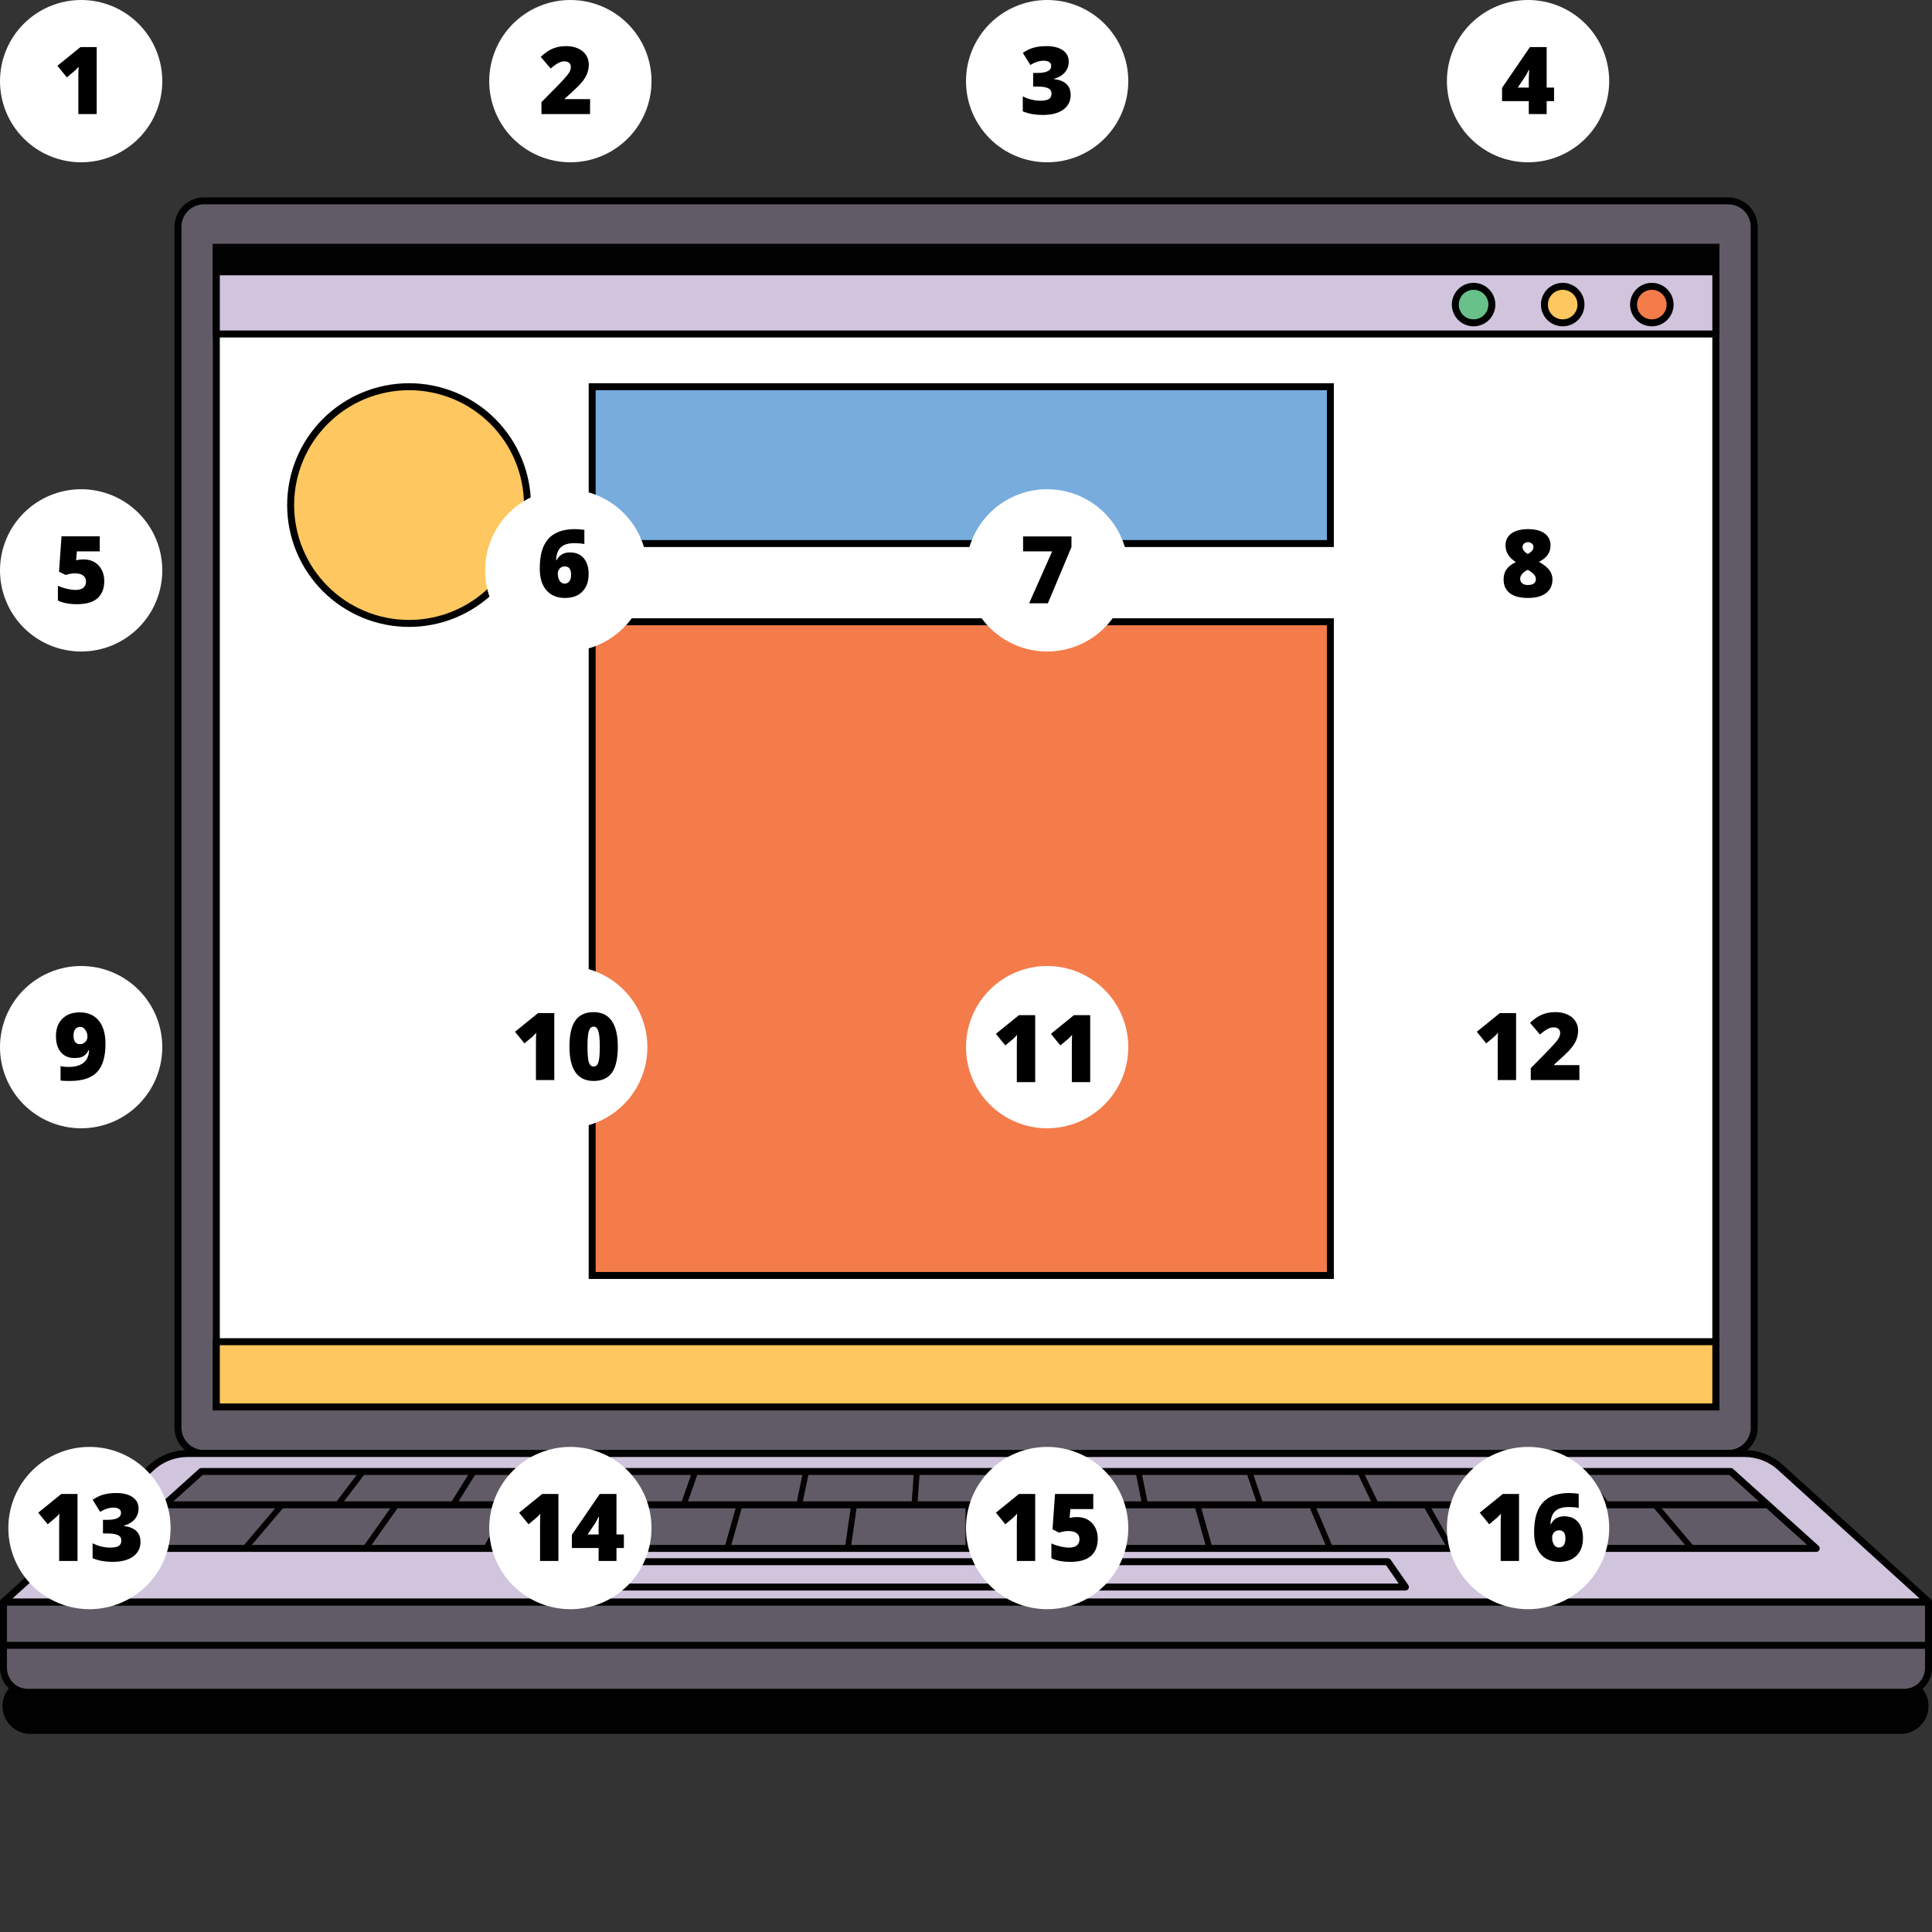 <svg xmlns="http://www.w3.org/2000/svg" xmlns:xlink="http://www.w3.org/1999/xlink" width="500" zoomAndPan="magnify" viewBox="0 0 375 375" height="500" preserveAspectRatio="xMidYMid meet" version="1.0"><rect x="0" y="0" width="375" height="375" fill="#333333" stroke="none"/><defs><g/><clipPath id="962aa0fb98"><path d="M 0 325 L 375 325 L 375 336.684 L 0 336.684 Z M 0 325 " clip-rule="nonzero"/></clipPath><clipPath id="cdba2a8f01"><path d="M 34 38.184 L 341 38.184 L 341 283 L 34 283 Z M 34 38.184 " clip-rule="nonzero"/></clipPath><clipPath id="a04f563163"><path d="M 15 38.184 L 360 38.184 L 360 302 L 15 302 Z M 15 38.184 " clip-rule="nonzero"/></clipPath><clipPath id="b1d06ef1c9"><path d="M 263 38.184 L 309 38.184 L 309 82 L 263 82 Z M 263 38.184 " clip-rule="nonzero"/></clipPath><clipPath id="efc6ac3030"><path d="M 280 38.184 L 326 38.184 L 326 82 L 280 82 Z M 280 38.184 " clip-rule="nonzero"/></clipPath><clipPath id="f3cde0aea7"><path d="M 297 38.184 L 344 38.184 L 344 82 L 297 82 Z M 297 38.184 " clip-rule="nonzero"/></clipPath><clipPath id="8de43485a6"><path d="M 0 0 L 31.5 0 L 31.5 31.5 L 0 31.5 Z M 0 0 " clip-rule="nonzero"/></clipPath><clipPath id="8c0ba61678"><path d="M 94.957 0 L 126.457 0 L 126.457 31.5 L 94.957 31.5 Z M 94.957 0 " clip-rule="nonzero"/></clipPath><clipPath id="605fd1b7be"><path d="M 187.5 0 L 219 0 L 219 31.5 L 187.5 31.5 Z M 187.5 0 " clip-rule="nonzero"/></clipPath><clipPath id="a442dbd978"><path d="M 280.844 0 L 312.344 0 L 312.344 31.5 L 280.844 31.5 Z M 280.844 0 " clip-rule="nonzero"/></clipPath><clipPath id="31e35b950c"><path d="M 280.844 94.957 L 312.344 94.957 L 312.344 126.457 L 280.844 126.457 Z M 280.844 94.957 " clip-rule="nonzero"/></clipPath><clipPath id="cf2806af99"><path d="M 187.5 94.957 L 219 94.957 L 219 126.457 L 187.5 126.457 Z M 187.5 94.957 " clip-rule="nonzero"/></clipPath><clipPath id="5d36080c37"><path d="M 94.156 94.957 L 125.656 94.957 L 125.656 126.457 L 94.156 126.457 Z M 94.156 94.957 " clip-rule="nonzero"/></clipPath><clipPath id="8aeca48ce3"><path d="M 0 94.957 L 31.5 94.957 L 31.5 126.457 L 0 126.457 Z M 0 94.957 " clip-rule="nonzero"/></clipPath><clipPath id="099fff349d"><path d="M 0 187.5 L 31.5 187.5 L 31.5 219 L 0 219 Z M 0 187.5 " clip-rule="nonzero"/></clipPath><clipPath id="98cce682e1"><path d="M 94.156 187.5 L 125.656 187.5 L 125.656 219 L 94.156 219 Z M 94.156 187.5 " clip-rule="nonzero"/></clipPath><clipPath id="1d87caa33a"><path d="M 187.5 187.5 L 219 187.5 L 219 219 L 187.5 219 Z M 187.5 187.5 " clip-rule="nonzero"/></clipPath><clipPath id="1be4a3aa66"><path d="M 280.844 187.5 L 312.344 187.5 L 312.344 219 L 280.844 219 Z M 280.844 187.5 " clip-rule="nonzero"/></clipPath><clipPath id="21f0f55ecf"><path d="M 280.844 280.844 L 312.344 280.844 L 312.344 312.344 L 280.844 312.344 Z M 280.844 280.844 " clip-rule="nonzero"/></clipPath><clipPath id="58755a873c"><path d="M 187.5 280.844 L 219 280.844 L 219 312.344 L 187.5 312.344 Z M 187.5 280.844 " clip-rule="nonzero"/></clipPath><clipPath id="f4848a5143"><path d="M 94.957 280.844 L 126.457 280.844 L 126.457 312.344 L 94.957 312.344 Z M 94.957 280.844 " clip-rule="nonzero"/></clipPath><clipPath id="5a07d84f8d"><path d="M 1.617 280.844 L 33.117 280.844 L 33.117 312.344 L 1.617 312.344 Z M 1.617 280.844 " clip-rule="nonzero"/></clipPath></defs><g clip-path="url(#962aa0fb98)"><path fill="#010101" d="M 5.902 325.73 L 368.91 325.73 C 369.266 325.73 369.617 325.766 369.965 325.836 C 370.312 325.902 370.652 326.008 370.98 326.141 C 371.309 326.277 371.621 326.445 371.918 326.641 C 372.211 326.84 372.484 327.062 372.738 327.316 C 372.988 327.566 373.215 327.84 373.41 328.137 C 373.609 328.43 373.773 328.742 373.91 329.07 C 374.047 329.398 374.148 329.738 374.219 330.086 C 374.289 330.434 374.324 330.785 374.324 331.141 C 374.324 331.496 374.289 331.848 374.219 332.195 C 374.148 332.547 374.047 332.883 373.91 333.211 C 373.773 333.539 373.609 333.852 373.41 334.148 C 373.215 334.441 372.988 334.715 372.738 334.969 C 372.484 335.219 372.211 335.441 371.918 335.641 C 371.621 335.84 371.309 336.004 370.98 336.141 C 370.652 336.277 370.312 336.379 369.965 336.449 C 369.617 336.52 369.266 336.551 368.91 336.551 L 5.902 336.551 C 5.547 336.551 5.191 336.52 4.844 336.449 C 4.496 336.379 4.156 336.277 3.828 336.141 C 3.5 336.004 3.188 335.84 2.895 335.641 C 2.598 335.441 2.324 335.219 2.074 334.969 C 1.82 334.715 1.598 334.441 1.398 334.148 C 1.203 333.852 1.035 333.539 0.898 333.211 C 0.762 332.883 0.66 332.547 0.59 332.195 C 0.523 331.848 0.488 331.496 0.488 331.141 C 0.488 330.785 0.523 330.434 0.59 330.086 C 0.66 329.738 0.762 329.398 0.898 329.07 C 1.035 328.742 1.203 328.43 1.398 328.137 C 1.598 327.84 1.82 327.566 2.074 327.316 C 2.324 327.062 2.598 326.84 2.895 326.641 C 3.188 326.445 3.5 326.277 3.828 326.141 C 4.156 326.008 4.496 325.902 4.844 325.836 C 5.191 325.766 5.547 325.73 5.902 325.73 Z M 5.902 325.73 " fill-opacity="1" fill-rule="nonzero"/></g><path stroke-linecap="butt" transform="matrix(2.707, 0, 0, 2.706, 0, 38.311)" fill-opacity="1" fill="#615b67" fill-rule="nonzero" stroke-linejoin="round" d="M 0.25 100.75 L 0.25 105.479 C 0.25 106.45 1.03 107.231 2 107.231 L 136.53 107.231 C 137.5 107.231 138.28 106.45 138.28 105.479 L 138.28 100.75 Z M 0.25 100.75 " stroke="#010101" stroke-width="0.5" stroke-opacity="1" stroke-miterlimit="4"/><path fill="#ffffff" d="M 43.984 64.824 L 329.555 64.824 L 329.555 276.598 L 43.984 276.598 Z M 43.984 64.824 " fill-opacity="1" fill-rule="nonzero"/><path fill="#ffffff" d="M 43.984 64.824 L 329.555 64.824 L 329.555 276.598 L 43.984 276.598 Z M 43.984 64.824 " fill-opacity="1" fill-rule="nonzero"/><path stroke-linecap="butt" transform="matrix(2.707, 0, 0, 2.706, 0, 38.311)" fill-opacity="1" fill="#ffffff" fill-rule="nonzero" stroke-linejoin="miter" d="M 39.459 36.961 L 98.55 36.961 L 98.55 84.71 L 39.459 84.71 Z M 39.459 36.961 " stroke="#010101" stroke-width="0.5" stroke-opacity="1" stroke-miterlimit="10"/><path stroke-linecap="butt" transform="matrix(2.707, 0, 0, 2.706, 0, 38.311)" fill-opacity="1" fill="#ffffff" fill-rule="nonzero" stroke-linejoin="miter" d="M 39.459 12.89 L 98.55 12.89 L 98.55 23.57 L 39.459 23.57 Z M 39.459 12.89 " stroke="#010101" stroke-width="0.5" stroke-opacity="1" stroke-miterlimit="10"/><g clip-path="url(#cdba2a8f01)"><path fill="#615b67" d="M 39.574 38.988 L 335.426 38.988 C 335.758 38.988 336.086 39.02 336.41 39.086 C 336.734 39.148 337.047 39.242 337.352 39.371 C 337.66 39.496 337.949 39.652 338.223 39.836 C 338.5 40.02 338.754 40.227 338.988 40.461 C 339.219 40.695 339.43 40.949 339.613 41.223 C 339.797 41.5 339.953 41.789 340.078 42.094 C 340.203 42.398 340.301 42.715 340.363 43.039 C 340.43 43.363 340.461 43.688 340.461 44.02 L 340.461 277.055 C 340.461 277.387 340.43 277.715 340.363 278.039 C 340.301 278.363 340.203 278.676 340.078 278.98 C 339.953 279.285 339.797 279.578 339.613 279.852 C 339.43 280.125 339.219 280.379 338.988 280.613 C 338.754 280.848 338.5 281.055 338.223 281.238 C 337.949 281.422 337.66 281.578 337.352 281.707 C 337.047 281.832 336.734 281.926 336.41 281.992 C 336.086 282.055 335.758 282.09 335.426 282.09 L 39.574 282.09 C 39.242 282.09 38.914 282.055 38.59 281.992 C 38.266 281.926 37.953 281.832 37.648 281.707 C 37.34 281.578 37.051 281.422 36.777 281.238 C 36.5 281.055 36.246 280.848 36.012 280.613 C 35.781 280.379 35.57 280.125 35.387 279.852 C 35.203 279.578 35.047 279.285 34.922 278.98 C 34.797 278.676 34.699 278.363 34.637 278.039 C 34.57 277.715 34.539 277.387 34.539 277.055 L 34.539 44.02 C 34.539 43.688 34.57 43.363 34.637 43.039 C 34.699 42.715 34.797 42.398 34.922 42.094 C 35.047 41.789 35.203 41.5 35.387 41.223 C 35.57 40.949 35.781 40.695 36.012 40.461 C 36.246 40.227 36.5 40.02 36.777 39.836 C 37.051 39.652 37.34 39.496 37.648 39.371 C 37.953 39.242 38.266 39.148 38.59 39.086 C 38.914 39.02 39.242 38.988 39.574 38.988 Z M 39.574 38.988 " fill-opacity="1" fill-rule="nonzero"/></g><g clip-path="url(#a04f563163)"><path stroke-linecap="butt" transform="matrix(2.707, 0, 0, 2.706, 0, 38.311)" fill="none" stroke-linejoin="miter" d="M 14.62 0.25 L 123.92 0.25 C 124.042 0.25 124.164 0.262 124.283 0.286 C 124.403 0.31 124.519 0.344 124.631 0.392 C 124.745 0.438 124.852 0.496 124.953 0.564 C 125.055 0.631 125.149 0.708 125.236 0.795 C 125.321 0.881 125.399 0.975 125.467 1.076 C 125.535 1.179 125.592 1.286 125.638 1.398 C 125.685 1.511 125.721 1.628 125.744 1.748 C 125.768 1.867 125.78 1.987 125.78 2.11 L 125.78 88.24 C 125.78 88.362 125.768 88.484 125.744 88.603 C 125.721 88.723 125.685 88.839 125.638 88.951 C 125.592 89.064 125.535 89.172 125.467 89.273 C 125.399 89.374 125.321 89.468 125.236 89.555 C 125.149 89.641 125.055 89.718 124.953 89.786 C 124.852 89.854 124.745 89.911 124.631 89.959 C 124.519 90.005 124.403 90.04 124.283 90.064 C 124.164 90.088 124.042 90.101 123.92 90.101 L 14.62 90.101 C 14.498 90.101 14.376 90.088 14.257 90.064 C 14.137 90.04 14.021 90.005 13.909 89.959 C 13.795 89.911 13.688 89.854 13.587 89.786 C 13.485 89.718 13.391 89.641 13.304 89.555 C 13.219 89.468 13.141 89.374 13.073 89.273 C 13.005 89.172 12.948 89.064 12.902 88.951 C 12.855 88.839 12.819 88.723 12.796 88.603 C 12.772 88.484 12.76 88.362 12.76 88.24 L 12.76 2.11 C 12.76 1.987 12.772 1.867 12.796 1.748 C 12.819 1.628 12.855 1.511 12.902 1.398 C 12.948 1.286 13.005 1.179 13.073 1.076 C 13.141 0.975 13.219 0.881 13.304 0.795 C 13.391 0.708 13.485 0.631 13.587 0.564 C 13.688 0.496 13.795 0.438 13.909 0.392 C 14.021 0.344 14.137 0.31 14.257 0.286 C 14.376 0.262 14.498 0.25 14.62 0.25 Z M 14.62 0.25 " stroke="#010101" stroke-width="0.5" stroke-opacity="1" stroke-miterlimit="10"/></g><path stroke-linecap="butt" transform="matrix(2.707, 0, 0, 2.706, 0, 38.311)" fill-opacity="1" fill="#ffffff" fill-rule="nonzero" stroke-linejoin="miter" d="M 15.511 3.59 L 123.029 3.59 L 123.029 86.76 L 15.511 86.76 Z M 15.511 3.59 " stroke="#010101" stroke-width="0.5" stroke-opacity="1" stroke-miterlimit="10"/><path stroke-linecap="butt" transform="matrix(2.707, 0, 0, 2.706, 0, 38.311)" fill-opacity="1" fill="#fec75f" fill-rule="nonzero" stroke-linejoin="miter" d="M 15.511 82.081 L 123.029 82.081 L 123.029 86.76 L 15.511 86.76 Z M 15.511 82.081 " stroke="#010101" stroke-width="0.5" stroke-opacity="1" stroke-miterlimit="10"/><path stroke-linecap="butt" transform="matrix(2.707, 0, 0, 2.706, 0, 38.311)" fill-opacity="1" fill="#d1c4dd" fill-rule="nonzero" stroke-linejoin="miter" d="M 15.511 3.59 L 123.029 3.59 L 123.029 9.799 L 15.511 9.799 Z M 15.511 3.59 " stroke="#010101" stroke-width="0.5" stroke-opacity="1" stroke-miterlimit="10"/><path stroke-linecap="butt" transform="matrix(2.707, 0, 0, 2.706, 0, 38.311)" fill-opacity="1" fill="#77acdd" fill-rule="nonzero" stroke-linejoin="miter" d="M 42.46 13.58 L 95.391 13.58 L 95.391 24.83 L 42.46 24.83 Z M 42.46 13.58 " stroke="#010101" stroke-width="0.5" stroke-opacity="1" stroke-miterlimit="10"/><path stroke-linecap="butt" transform="matrix(2.707, 0, 0, 2.706, 0, 38.311)" fill-opacity="1" fill="#f47c4a" fill-rule="nonzero" stroke-linejoin="miter" d="M 42.46 30.441 L 95.391 30.441 L 95.391 77.331 L 42.46 77.331 Z M 42.46 30.441 " stroke="#010101" stroke-width="0.5" stroke-opacity="1" stroke-miterlimit="10"/><path stroke-linecap="butt" transform="matrix(2.707, 0, 0, 2.706, 0, 38.311)" fill-opacity="1" fill="#fec75f" fill-rule="nonzero" stroke-linejoin="miter" d="M 37.82 22.07 C 37.82 22.348 37.807 22.626 37.78 22.903 C 37.752 23.179 37.712 23.454 37.657 23.726 C 37.602 23.999 37.536 24.269 37.455 24.534 C 37.374 24.801 37.28 25.063 37.173 25.32 C 37.067 25.577 36.948 25.826 36.817 26.072 C 36.687 26.317 36.544 26.555 36.39 26.786 C 36.234 27.017 36.069 27.241 35.893 27.456 C 35.716 27.671 35.53 27.876 35.333 28.073 C 35.137 28.271 34.931 28.457 34.716 28.633 C 34.501 28.809 34.279 28.975 34.046 29.13 C 33.815 29.284 33.577 29.427 33.332 29.557 C 33.087 29.688 32.835 29.807 32.579 29.914 C 32.322 30.02 32.06 30.114 31.795 30.195 C 31.528 30.275 31.26 30.342 30.987 30.397 C 30.714 30.451 30.438 30.493 30.163 30.519 C 29.886 30.546 29.609 30.56 29.33 30.56 C 29.052 30.56 28.774 30.546 28.497 30.519 C 28.222 30.493 27.946 30.451 27.673 30.397 C 27.401 30.342 27.132 30.275 26.865 30.195 C 26.6 30.114 26.338 30.02 26.082 29.914 C 25.825 29.807 25.574 29.688 25.328 29.557 C 25.083 29.427 24.845 29.284 24.612 29.13 C 24.382 28.975 24.159 28.809 23.944 28.633 C 23.729 28.457 23.523 28.271 23.327 28.073 C 23.13 27.876 22.944 27.671 22.767 27.456 C 22.591 27.241 22.425 27.017 22.27 26.786 C 22.116 26.555 21.973 26.317 21.843 26.072 C 21.712 25.826 21.592 25.577 21.487 25.32 C 21.38 25.063 21.286 24.801 21.205 24.534 C 21.124 24.269 21.058 23.999 21.003 23.726 C 20.948 23.454 20.908 23.179 20.881 22.903 C 20.853 22.626 20.84 22.348 20.84 22.07 C 20.84 21.793 20.853 21.514 20.881 21.238 C 20.908 20.961 20.948 20.687 21.003 20.414 C 21.058 20.141 21.124 19.871 21.205 19.605 C 21.286 19.34 21.38 19.078 21.487 18.821 C 21.592 18.564 21.712 18.313 21.843 18.068 C 21.973 17.822 22.116 17.584 22.27 17.353 C 22.425 17.122 22.591 16.9 22.767 16.685 C 22.944 16.469 23.13 16.263 23.327 16.067 C 23.523 15.87 23.729 15.684 23.944 15.506 C 24.159 15.33 24.382 15.166 24.612 15.011 C 24.845 14.857 25.083 14.714 25.328 14.582 C 25.574 14.451 25.825 14.333 26.082 14.226 C 26.338 14.12 26.6 14.027 26.865 13.946 C 27.132 13.865 27.401 13.797 27.673 13.744 C 27.946 13.689 28.222 13.648 28.497 13.621 C 28.774 13.593 29.052 13.58 29.33 13.58 C 29.609 13.58 29.886 13.593 30.163 13.621 C 30.438 13.648 30.714 13.689 30.987 13.744 C 31.26 13.797 31.528 13.865 31.795 13.946 C 32.06 14.027 32.322 14.12 32.579 14.226 C 32.835 14.333 33.087 14.451 33.332 14.582 C 33.577 14.714 33.815 14.857 34.046 15.011 C 34.279 15.166 34.501 15.33 34.716 15.506 C 34.931 15.684 35.137 15.87 35.333 16.067 C 35.53 16.263 35.716 16.469 35.893 16.685 C 36.069 16.9 36.234 17.122 36.39 17.353 C 36.544 17.584 36.687 17.822 36.817 18.068 C 36.948 18.313 37.067 18.564 37.173 18.821 C 37.28 19.078 37.374 19.34 37.455 19.605 C 37.536 19.871 37.602 20.141 37.657 20.414 C 37.712 20.687 37.752 20.961 37.78 21.238 C 37.807 21.514 37.82 21.793 37.82 22.07 Z M 37.82 22.07 " stroke="#010101" stroke-width="0.5" stroke-opacity="1" stroke-miterlimit="10"/><path fill="#010101" d="M 41.984 48.023 L 333.016 48.023 L 333.016 53.434 L 41.984 53.434 Z M 41.984 48.023 " fill-opacity="1" fill-rule="nonzero"/><path fill="#67c189" d="M 289.547 59.117 C 289.547 59.586 289.457 60.039 289.277 60.473 C 289.098 60.906 288.84 61.293 288.508 61.625 C 288.176 61.957 287.793 62.211 287.355 62.391 C 286.922 62.57 286.469 62.66 286 62.66 C 285.531 62.66 285.078 62.57 284.645 62.391 C 284.211 62.211 283.824 61.957 283.492 61.625 C 283.16 61.293 282.906 60.906 282.723 60.473 C 282.543 60.039 282.453 59.586 282.453 59.117 C 282.453 58.648 282.543 58.195 282.723 57.762 C 282.906 57.328 283.16 56.941 283.492 56.609 C 283.824 56.277 284.211 56.023 284.645 55.844 C 285.078 55.664 285.531 55.574 286 55.574 C 286.469 55.574 286.922 55.664 287.355 55.844 C 287.793 56.023 288.176 56.277 288.508 56.609 C 288.84 56.941 289.098 57.328 289.277 57.762 C 289.457 58.195 289.547 58.648 289.547 59.117 Z M 289.547 59.117 " fill-opacity="1" fill-rule="nonzero"/><g clip-path="url(#b1d06ef1c9)"><path stroke-linecap="butt" transform="matrix(2.707, 0, 0, 2.706, 0, 38.311)" fill="none" stroke-linejoin="miter" d="M 106.97 7.69 C 106.97 7.863 106.937 8.031 106.871 8.191 C 106.804 8.351 106.709 8.494 106.586 8.617 C 106.464 8.74 106.322 8.833 106.161 8.9 C 106 8.966 105.833 8.999 105.66 8.999 C 105.487 8.999 105.319 8.966 105.159 8.9 C 104.999 8.833 104.856 8.74 104.733 8.617 C 104.611 8.494 104.517 8.351 104.449 8.191 C 104.383 8.031 104.349 7.863 104.349 7.69 C 104.349 7.517 104.383 7.349 104.449 7.189 C 104.517 7.029 104.611 6.886 104.733 6.763 C 104.856 6.64 104.999 6.547 105.159 6.48 C 105.319 6.414 105.487 6.38 105.66 6.38 C 105.833 6.38 106 6.414 106.161 6.48 C 106.322 6.547 106.464 6.64 106.586 6.763 C 106.709 6.886 106.804 7.029 106.871 7.189 C 106.937 7.349 106.97 7.517 106.97 7.69 Z M 106.97 7.69 " stroke="#010101" stroke-width="0.5" stroke-opacity="1" stroke-miterlimit="10"/></g><path fill="#fec75f" d="M 306.844 59.117 C 306.844 59.586 306.754 60.039 306.574 60.473 C 306.395 60.906 306.137 61.293 305.805 61.625 C 305.473 61.957 305.09 62.211 304.652 62.391 C 304.219 62.57 303.766 62.66 303.297 62.66 C 302.828 62.66 302.375 62.57 301.941 62.391 C 301.504 62.211 301.121 61.957 300.789 61.625 C 300.457 61.293 300.199 60.906 300.02 60.473 C 299.84 60.039 299.75 59.586 299.75 59.117 C 299.75 58.648 299.84 58.195 300.02 57.762 C 300.199 57.328 300.457 56.941 300.789 56.609 C 301.121 56.277 301.504 56.023 301.941 55.844 C 302.375 55.664 302.828 55.574 303.297 55.574 C 303.766 55.574 304.219 55.664 304.652 55.844 C 305.09 56.023 305.473 56.277 305.805 56.609 C 306.137 56.941 306.395 57.328 306.574 57.762 C 306.754 58.195 306.844 58.648 306.844 59.117 Z M 306.844 59.117 " fill-opacity="1" fill-rule="nonzero"/><g clip-path="url(#efc6ac3030)"><path stroke-linecap="butt" transform="matrix(2.707, 0, 0, 2.706, 0, 38.311)" fill="none" stroke-linejoin="miter" d="M 113.36 7.69 C 113.36 7.863 113.327 8.031 113.261 8.191 C 113.194 8.351 113.099 8.494 112.976 8.617 C 112.854 8.74 112.712 8.833 112.551 8.9 C 112.391 8.966 112.223 8.999 112.05 8.999 C 111.877 8.999 111.709 8.966 111.549 8.9 C 111.388 8.833 111.246 8.74 111.124 8.617 C 111.001 8.494 110.906 8.351 110.839 8.191 C 110.773 8.031 110.74 7.863 110.74 7.69 C 110.74 7.517 110.773 7.349 110.839 7.189 C 110.906 7.029 111.001 6.886 111.124 6.763 C 111.246 6.64 111.388 6.547 111.549 6.48 C 111.709 6.414 111.877 6.38 112.05 6.38 C 112.223 6.38 112.391 6.414 112.551 6.48 C 112.712 6.547 112.854 6.64 112.976 6.763 C 113.099 6.886 113.194 7.029 113.261 7.189 C 113.327 7.349 113.36 7.517 113.36 7.69 Z M 113.36 7.69 " stroke="#010101" stroke-width="0.5" stroke-opacity="1" stroke-miterlimit="10"/></g><path fill="#f47c4a" d="M 324.141 59.117 C 324.141 59.586 324.051 60.039 323.871 60.473 C 323.688 60.906 323.434 61.293 323.102 61.625 C 322.77 61.957 322.383 62.211 321.949 62.391 C 321.516 62.57 321.062 62.66 320.594 62.66 C 320.125 62.66 319.672 62.57 319.234 62.391 C 318.801 62.211 318.418 61.957 318.086 61.625 C 317.754 61.293 317.496 60.906 317.316 60.473 C 317.137 60.039 317.047 59.586 317.047 59.117 C 317.047 58.648 317.137 58.195 317.316 57.762 C 317.496 57.328 317.754 56.941 318.086 56.609 C 318.418 56.277 318.801 56.023 319.234 55.844 C 319.672 55.664 320.125 55.574 320.594 55.574 C 321.062 55.574 321.516 55.664 321.949 55.844 C 322.383 56.023 322.77 56.277 323.102 56.609 C 323.434 56.941 323.688 57.328 323.871 57.762 C 324.051 58.195 324.141 58.648 324.141 59.117 Z M 324.141 59.117 " fill-opacity="1" fill-rule="nonzero"/><g clip-path="url(#f3cde0aea7)"><path stroke-linecap="butt" transform="matrix(2.707, 0, 0, 2.706, 0, 38.311)" fill="none" stroke-linejoin="miter" d="M 119.751 7.69 C 119.751 7.863 119.717 8.031 119.651 8.191 C 119.583 8.351 119.489 8.494 119.367 8.617 C 119.244 8.74 119.101 8.833 118.941 8.9 C 118.781 8.966 118.613 8.999 118.44 8.999 C 118.267 8.999 118.1 8.966 117.938 8.9 C 117.778 8.833 117.636 8.74 117.514 8.617 C 117.391 8.494 117.296 8.351 117.229 8.191 C 117.163 8.031 117.13 7.863 117.13 7.69 C 117.13 7.517 117.163 7.349 117.229 7.189 C 117.296 7.029 117.391 6.886 117.514 6.763 C 117.636 6.64 117.778 6.547 117.938 6.48 C 118.1 6.414 118.267 6.38 118.44 6.38 C 118.613 6.38 118.781 6.414 118.941 6.48 C 119.101 6.547 119.244 6.64 119.367 6.763 C 119.489 6.886 119.583 7.029 119.651 7.189 C 119.717 7.349 119.751 7.517 119.751 7.69 Z M 119.751 7.69 " stroke="#010101" stroke-width="0.5" stroke-opacity="1" stroke-miterlimit="10"/></g><path stroke-linecap="butt" transform="matrix(2.707, 0, 0, 2.706, 0, 38.311)" fill-opacity="1" fill="#d1c4dd" fill-rule="nonzero" stroke-linejoin="round" d="M 127.65 91.09 C 126.95 90.45 126.03 90.101 125.08 90.101 L 13.46 90.101 C 12.51 90.101 11.59 90.45 10.89 91.09 L 0.25 100.75 L 138.29 100.75 Z M 127.65 91.09 " stroke="#010101" stroke-width="0.5" stroke-opacity="1" stroke-miterlimit="4"/><path stroke-linecap="butt" transform="matrix(2.707, 0, 0, 2.706, 0, 38.311)" fill-opacity="1" fill="#615b67" fill-rule="nonzero" stroke-linejoin="round" d="M 124.1 91.39 L 14.44 91.39 L 8.31 96.909 L 130.23 96.909 Z M 124.1 91.39 " stroke="#010101" stroke-width="0.5" stroke-opacity="1" stroke-miterlimit="4"/><path stroke-linecap="butt" transform="matrix(2.707, 0, 0, 2.706, 0, 38.311)" fill-opacity="1" fill="#d1c4dd" fill-rule="nonzero" stroke-linejoin="round" d="M 99.511 97.861 L 39.021 97.861 L 37.759 99.68 L 100.771 99.68 Z M 99.511 97.861 " stroke="#010101" stroke-width="0.5" stroke-opacity="1" stroke-miterlimit="4"/><path stroke-linecap="butt" transform="matrix(2.707, 0, 0, 2.706, 0, 38.311)" fill="none" stroke-linejoin="round" d="M 11.78 93.781 L 126.76 93.781 " stroke="#010101" stroke-width="0.5" stroke-opacity="1" stroke-miterlimit="4"/><path stroke-linecap="butt" transform="matrix(2.707, 0, 0, 2.706, 0, 38.311)" fill="none" stroke-linejoin="round" d="M 17.57 96.909 L 20.22 93.781 " stroke="#010101" stroke-width="0.42" stroke-opacity="1" stroke-miterlimit="4"/><path stroke-linecap="butt" transform="matrix(2.707, 0, 0, 2.706, 0, 38.311)" fill="none" stroke-linejoin="round" d="M 26.21 96.909 L 28.419 93.781 " stroke="#010101" stroke-width="0.42" stroke-opacity="1" stroke-miterlimit="4"/><path stroke-linecap="butt" transform="matrix(2.707, 0, 0, 2.706, 0, 38.311)" fill="none" stroke-linejoin="round" d="M 34.86 96.909 L 36.629 93.781 " stroke="#010101" stroke-width="0.42" stroke-opacity="1" stroke-miterlimit="4"/><path stroke-linecap="butt" transform="matrix(2.707, 0, 0, 2.706, 0, 38.311)" fill="none" stroke-linejoin="round" d="M 43.5 96.909 L 44.831 93.781 " stroke="#010101" stroke-width="0.42" stroke-opacity="1" stroke-miterlimit="4"/><path stroke-linecap="butt" transform="matrix(2.707, 0, 0, 2.706, 0, 38.311)" fill="none" stroke-linejoin="round" d="M 52.15 96.909 L 53.031 93.781 " stroke="#010101" stroke-width="0.42" stroke-opacity="1" stroke-miterlimit="4"/><path stroke-linecap="butt" transform="matrix(2.707, 0, 0, 2.706, 0, 38.311)" fill="none" stroke-linejoin="round" d="M 60.79 96.909 L 61.24 93.781 " stroke="#010101" stroke-width="0.42" stroke-opacity="1" stroke-miterlimit="4"/><path stroke-linecap="butt" transform="matrix(2.707, 0, 0, 2.706, 0, 38.311)" fill="none" stroke-linejoin="round" d="M 69.44 96.909 L 69.44 93.781 " stroke="#010101" stroke-width="0.42" stroke-opacity="1" stroke-miterlimit="4"/><path stroke-linecap="butt" transform="matrix(2.707, 0, 0, 2.706, 0, 38.311)" fill="none" stroke-linejoin="round" d="M 78.09 96.909 L 77.64 93.781 " stroke="#010101" stroke-width="0.42" stroke-opacity="1" stroke-miterlimit="4"/><path stroke-linecap="butt" transform="matrix(2.707, 0, 0, 2.706, 0, 38.311)" fill="none" stroke-linejoin="round" d="M 86.73 96.909 L 85.85 93.781 " stroke="#010101" stroke-width="0.42" stroke-opacity="1" stroke-miterlimit="4"/><path stroke-linecap="butt" transform="matrix(2.707, 0, 0, 2.706, 0, 38.311)" fill="none" stroke-linejoin="round" d="M 95.38 96.909 L 94.05 93.781 " stroke="#010101" stroke-width="0.42" stroke-opacity="1" stroke-miterlimit="4"/><path stroke-linecap="butt" transform="matrix(2.707, 0, 0, 2.706, 0, 38.311)" fill="none" stroke-linejoin="round" d="M 104.02 96.909 L 102.25 93.781 " stroke="#010101" stroke-width="0.42" stroke-opacity="1" stroke-miterlimit="4"/><path stroke-linecap="butt" transform="matrix(2.707, 0, 0, 2.706, 0, 38.311)" fill="none" stroke-linejoin="round" d="M 112.671 96.909 L 110.46 93.781 " stroke="#010101" stroke-width="0.42" stroke-opacity="1" stroke-miterlimit="4"/><path stroke-linecap="butt" transform="matrix(2.707, 0, 0, 2.706, 0, 38.311)" fill="none" stroke-linejoin="round" d="M 121.311 96.909 L 118.66 93.781 " stroke="#010101" stroke-width="0.42" stroke-opacity="1" stroke-miterlimit="4"/><path stroke-linecap="butt" transform="matrix(2.707, 0, 0, 2.706, 0, 38.311)" fill="none" stroke-linejoin="round" d="M 24.21 93.781 L 26.03 91.39 " stroke="#010101" stroke-width="0.42" stroke-opacity="1" stroke-miterlimit="4"/><path stroke-linecap="butt" transform="matrix(2.707, 0, 0, 2.706, 0, 38.311)" fill="none" stroke-linejoin="round" d="M 32.48 93.781 L 33.97 91.39 " stroke="#010101" stroke-width="0.42" stroke-opacity="1" stroke-miterlimit="4"/><path stroke-linecap="butt" transform="matrix(2.707, 0, 0, 2.706, 0, 38.311)" fill="none" stroke-linejoin="round" d="M 40.75 93.781 L 41.92 91.39 " stroke="#010101" stroke-width="0.42" stroke-opacity="1" stroke-miterlimit="4"/><path stroke-linecap="butt" transform="matrix(2.707, 0, 0, 2.706, 0, 38.311)" fill="none" stroke-linejoin="round" d="M 49.02 93.781 L 49.86 91.39 " stroke="#010101" stroke-width="0.42" stroke-opacity="1" stroke-miterlimit="4"/><path stroke-linecap="butt" transform="matrix(2.707, 0, 0, 2.706, 0, 38.311)" fill="none" stroke-linejoin="round" d="M 57.301 93.781 L 57.8 91.39 " stroke="#010101" stroke-width="0.42" stroke-opacity="1" stroke-miterlimit="4"/><path stroke-linecap="butt" transform="matrix(2.707, 0, 0, 2.706, 0, 38.311)" fill="none" stroke-linejoin="round" d="M 65.57 93.781 L 65.74 91.39 " stroke="#010101" stroke-width="0.42" stroke-opacity="1" stroke-miterlimit="4"/><path stroke-linecap="butt" transform="matrix(2.707, 0, 0, 2.706, 0, 38.311)" fill="none" stroke-linejoin="round" d="M 73.84 93.781 L 73.69 91.39 " stroke="#010101" stroke-width="0.42" stroke-opacity="1" stroke-miterlimit="4"/><path stroke-linecap="butt" transform="matrix(2.707, 0, 0, 2.706, 0, 38.311)" fill="none" stroke-linejoin="round" d="M 82.109 93.781 L 81.63 91.39 " stroke="#010101" stroke-width="0.42" stroke-opacity="1" stroke-miterlimit="4"/><path stroke-linecap="butt" transform="matrix(2.707, 0, 0, 2.706, 0, 38.311)" fill="none" stroke-linejoin="round" d="M 90.38 93.781 L 89.57 91.39 " stroke="#010101" stroke-width="0.42" stroke-opacity="1" stroke-miterlimit="4"/><path stroke-linecap="butt" transform="matrix(2.707, 0, 0, 2.706, 0, 38.311)" fill="none" stroke-linejoin="round" d="M 98.661 93.781 L 97.511 91.39 " stroke="#010101" stroke-width="0.42" stroke-opacity="1" stroke-miterlimit="4"/><path stroke-linecap="butt" transform="matrix(2.707, 0, 0, 2.706, 0, 38.311)" fill="none" stroke-linejoin="round" d="M 106.93 93.781 L 105.461 91.39 " stroke="#010101" stroke-width="0.42" stroke-opacity="1" stroke-miterlimit="4"/><path stroke-linecap="butt" transform="matrix(2.707, 0, 0, 2.706, 0, 38.311)" fill="none" stroke-linejoin="round" d="M 115.2 93.781 L 113.399 91.39 " stroke="#010101" stroke-width="0.42" stroke-opacity="1" stroke-miterlimit="4"/><path stroke-linecap="butt" transform="matrix(2.707, 0, 0, 2.706, 0, 38.311)" fill="none" stroke-linejoin="round" d="M 0.25 103.859 L 138.29 103.859 " stroke="#010101" stroke-width="0.5" stroke-opacity="1" stroke-miterlimit="4"/><g clip-path="url(#8de43485a6)"><path fill="#ffffff" d="M 31.5 15.75 C 31.5 16.785 31.398 17.809 31.199 18.824 C 30.996 19.836 30.695 20.82 30.301 21.777 C 29.906 22.734 29.422 23.641 28.844 24.5 C 28.27 25.359 27.617 26.156 26.887 26.887 C 26.156 27.617 25.359 28.27 24.5 28.844 C 23.641 29.422 22.734 29.906 21.777 30.301 C 20.82 30.695 19.836 30.996 18.824 31.199 C 17.809 31.398 16.785 31.5 15.75 31.5 C 14.715 31.5 13.691 31.398 12.676 31.199 C 11.664 30.996 10.68 30.695 9.723 30.301 C 8.766 29.906 7.859 29.422 7 28.844 C 6.141 28.27 5.344 27.617 4.613 26.887 C 3.883 26.156 3.23 25.359 2.656 24.5 C 2.078 23.641 1.594 22.734 1.199 21.777 C 0.805 20.82 0.504 19.836 0.301 18.824 C 0.102 17.809 0 16.785 0 15.75 C 0 14.715 0.102 13.691 0.301 12.676 C 0.504 11.664 0.805 10.68 1.199 9.723 C 1.594 8.766 2.078 7.859 2.656 7 C 3.23 6.141 3.883 5.344 4.613 4.613 C 5.344 3.883 6.141 3.23 7 2.656 C 7.859 2.078 8.766 1.594 9.723 1.199 C 10.68 0.805 11.664 0.504 12.676 0.301 C 13.691 0.102 14.715 0 15.75 0 C 16.785 0 17.809 0.102 18.824 0.301 C 19.836 0.504 20.82 0.805 21.777 1.199 C 22.734 1.594 23.641 2.078 24.5 2.656 C 25.359 3.23 26.156 3.883 26.887 4.613 C 27.617 5.344 28.27 6.141 28.844 7 C 29.422 7.859 29.906 8.766 30.301 9.723 C 30.695 10.68 30.996 11.664 31.199 12.676 C 31.398 13.691 31.5 14.715 31.5 15.75 Z M 31.5 15.75 " fill-opacity="1" fill-rule="nonzero"/></g><g clip-path="url(#8c0ba61678)"><path fill="#ffffff" d="M 126.457 15.75 C 126.457 16.785 126.359 17.809 126.156 18.824 C 125.953 19.836 125.656 20.82 125.262 21.777 C 124.863 22.734 124.379 23.641 123.805 24.5 C 123.23 25.359 122.578 26.156 121.848 26.887 C 121.113 27.617 120.32 28.27 119.461 28.844 C 118.598 29.422 117.691 29.906 116.734 30.301 C 115.781 30.695 114.797 30.996 113.781 31.199 C 112.766 31.398 111.742 31.5 110.707 31.5 C 109.676 31.5 108.652 31.398 107.637 31.199 C 106.621 30.996 105.637 30.695 104.68 30.301 C 103.727 29.906 102.82 29.422 101.957 28.844 C 101.098 28.27 100.305 27.617 99.57 26.887 C 98.84 26.156 98.188 25.359 97.613 24.5 C 97.039 23.641 96.555 22.734 96.156 21.777 C 95.762 20.82 95.465 19.836 95.262 18.824 C 95.059 17.809 94.957 16.785 94.957 15.75 C 94.957 14.715 95.059 13.691 95.262 12.676 C 95.465 11.664 95.762 10.68 96.156 9.723 C 96.555 8.766 97.039 7.859 97.613 7 C 98.188 6.141 98.84 5.344 99.57 4.613 C 100.305 3.883 101.098 3.23 101.957 2.656 C 102.82 2.078 103.727 1.594 104.68 1.199 C 105.637 0.805 106.621 0.504 107.637 0.301 C 108.652 0.102 109.676 0 110.707 0 C 111.742 0 112.766 0.102 113.781 0.301 C 114.797 0.504 115.781 0.805 116.734 1.199 C 117.691 1.594 118.598 2.078 119.461 2.656 C 120.32 3.23 121.113 3.883 121.848 4.613 C 122.578 5.344 123.23 6.141 123.805 7 C 124.379 7.859 124.863 8.766 125.262 9.723 C 125.656 10.68 125.953 11.664 126.156 12.676 C 126.359 13.691 126.457 14.715 126.457 15.75 Z M 126.457 15.75 " fill-opacity="1" fill-rule="nonzero"/></g><g clip-path="url(#605fd1b7be)"><path fill="#ffffff" d="M 219 15.75 C 219 16.785 218.898 17.809 218.699 18.824 C 218.496 19.836 218.195 20.82 217.801 21.777 C 217.406 22.734 216.922 23.641 216.344 24.5 C 215.77 25.359 215.117 26.156 214.387 26.887 C 213.656 27.617 212.859 28.27 212 28.844 C 211.141 29.422 210.234 29.906 209.277 30.301 C 208.32 30.695 207.336 30.996 206.324 31.199 C 205.309 31.398 204.285 31.5 203.25 31.5 C 202.215 31.5 201.191 31.398 200.176 31.199 C 199.164 30.996 198.18 30.695 197.223 30.301 C 196.266 29.906 195.359 29.422 194.5 28.844 C 193.641 28.27 192.844 27.617 192.113 26.887 C 191.383 26.156 190.73 25.359 190.156 24.5 C 189.578 23.641 189.094 22.734 188.699 21.777 C 188.305 20.82 188.004 19.836 187.801 18.824 C 187.602 17.809 187.5 16.785 187.5 15.75 C 187.5 14.715 187.602 13.691 187.801 12.676 C 188.004 11.664 188.305 10.68 188.699 9.723 C 189.094 8.766 189.578 7.859 190.156 7 C 190.73 6.141 191.383 5.344 192.113 4.613 C 192.844 3.883 193.641 3.23 194.5 2.656 C 195.359 2.078 196.266 1.594 197.223 1.199 C 198.18 0.805 199.164 0.504 200.176 0.301 C 201.191 0.102 202.215 0 203.25 0 C 204.285 0 205.309 0.102 206.324 0.301 C 207.336 0.504 208.32 0.805 209.277 1.199 C 210.234 1.594 211.141 2.078 212 2.656 C 212.859 3.23 213.656 3.883 214.387 4.613 C 215.117 5.344 215.77 6.141 216.344 7 C 216.922 7.859 217.406 8.766 217.801 9.723 C 218.195 10.68 218.496 11.664 218.699 12.676 C 218.898 13.691 219 14.715 219 15.75 Z M 219 15.75 " fill-opacity="1" fill-rule="nonzero"/></g><g clip-path="url(#a442dbd978)"><path fill="#ffffff" d="M 312.344 15.75 C 312.344 16.785 312.242 17.809 312.039 18.824 C 311.84 19.836 311.539 20.82 311.145 21.777 C 310.746 22.734 310.262 23.641 309.688 24.5 C 309.113 25.359 308.461 26.156 307.73 26.887 C 307 27.617 306.203 28.27 305.344 28.844 C 304.484 29.422 303.574 29.906 302.621 30.301 C 301.664 30.695 300.68 30.996 299.664 31.199 C 298.652 31.398 297.625 31.5 296.594 31.5 C 295.559 31.5 294.535 31.398 293.52 31.199 C 292.504 30.996 291.52 30.695 290.566 30.301 C 289.609 29.906 288.703 29.422 287.844 28.844 C 286.984 28.27 286.188 27.617 285.457 26.887 C 284.723 26.156 284.07 25.359 283.496 24.5 C 282.922 23.641 282.438 22.734 282.043 21.777 C 281.645 20.82 281.348 19.836 281.145 18.824 C 280.945 17.809 280.844 16.785 280.844 15.75 C 280.844 14.715 280.945 13.691 281.145 12.676 C 281.348 11.664 281.645 10.68 282.043 9.723 C 282.438 8.766 282.922 7.859 283.496 7 C 284.07 6.141 284.723 5.344 285.457 4.613 C 286.188 3.883 286.984 3.23 287.844 2.656 C 288.703 2.078 289.609 1.594 290.566 1.199 C 291.52 0.805 292.504 0.504 293.52 0.301 C 294.535 0.102 295.559 0 296.594 0 C 297.625 0 298.652 0.102 299.664 0.301 C 300.68 0.504 301.664 0.805 302.621 1.199 C 303.574 1.594 304.484 2.078 305.344 2.656 C 306.203 3.23 307 3.883 307.73 4.613 C 308.461 5.344 309.113 6.141 309.688 7 C 310.262 7.859 310.746 8.766 311.145 9.723 C 311.539 10.68 311.84 11.664 312.039 12.676 C 312.242 13.691 312.344 14.715 312.344 15.75 Z M 312.344 15.75 " fill-opacity="1" fill-rule="nonzero"/></g><g clip-path="url(#31e35b950c)"><path fill="#ffffff" d="M 312.344 110.707 C 312.344 111.742 312.242 112.766 312.039 113.781 C 311.84 114.797 311.539 115.781 311.145 116.734 C 310.746 117.691 310.262 118.598 309.688 119.461 C 309.113 120.32 308.461 121.113 307.73 121.848 C 307 122.578 306.203 123.23 305.344 123.805 C 304.484 124.379 303.574 124.863 302.621 125.262 C 301.664 125.656 300.68 125.953 299.664 126.156 C 298.652 126.359 297.625 126.457 296.594 126.457 C 295.559 126.457 294.535 126.359 293.52 126.156 C 292.504 125.953 291.52 125.656 290.566 125.262 C 289.609 124.863 288.703 124.379 287.844 123.805 C 286.984 123.23 286.188 122.578 285.457 121.848 C 284.723 121.113 284.07 120.32 283.496 119.461 C 282.922 118.598 282.438 117.691 282.043 116.734 C 281.645 115.781 281.348 114.797 281.145 113.781 C 280.945 112.766 280.844 111.742 280.844 110.707 C 280.844 109.676 280.945 108.652 281.145 107.637 C 281.348 106.621 281.645 105.637 282.043 104.68 C 282.438 103.727 282.922 102.82 283.496 101.957 C 284.07 101.098 284.723 100.305 285.457 99.57 C 286.188 98.84 286.984 98.188 287.844 97.613 C 288.703 97.039 289.609 96.555 290.566 96.156 C 291.52 95.762 292.504 95.465 293.52 95.262 C 294.535 95.059 295.559 94.957 296.594 94.957 C 297.625 94.957 298.652 95.059 299.664 95.262 C 300.68 95.465 301.664 95.762 302.621 96.156 C 303.574 96.555 304.484 97.039 305.344 97.613 C 306.203 98.188 307 98.84 307.73 99.57 C 308.461 100.305 309.113 101.098 309.688 101.957 C 310.262 102.82 310.746 103.727 311.145 104.68 C 311.539 105.637 311.84 106.621 312.039 107.637 C 312.242 108.652 312.344 109.676 312.344 110.707 Z M 312.344 110.707 " fill-opacity="1" fill-rule="nonzero"/></g><g clip-path="url(#cf2806af99)"><path fill="#ffffff" d="M 219 110.707 C 219 111.742 218.898 112.766 218.699 113.781 C 218.496 114.797 218.195 115.781 217.801 116.734 C 217.406 117.691 216.922 118.598 216.344 119.461 C 215.77 120.32 215.117 121.113 214.387 121.848 C 213.656 122.578 212.859 123.23 212 123.805 C 211.141 124.379 210.234 124.863 209.277 125.262 C 208.32 125.656 207.336 125.953 206.324 126.156 C 205.309 126.359 204.285 126.457 203.25 126.457 C 202.215 126.457 201.191 126.359 200.176 126.156 C 199.164 125.953 198.18 125.656 197.223 125.262 C 196.266 124.863 195.359 124.379 194.5 123.805 C 193.641 123.23 192.844 122.578 192.113 121.848 C 191.383 121.113 190.73 120.32 190.156 119.461 C 189.578 118.598 189.094 117.691 188.699 116.734 C 188.305 115.781 188.004 114.797 187.801 113.781 C 187.602 112.766 187.5 111.742 187.5 110.707 C 187.5 109.676 187.602 108.652 187.801 107.637 C 188.004 106.621 188.305 105.637 188.699 104.68 C 189.094 103.727 189.578 102.82 190.156 101.957 C 190.73 101.098 191.383 100.305 192.113 99.57 C 192.844 98.84 193.641 98.188 194.5 97.613 C 195.359 97.039 196.266 96.555 197.223 96.156 C 198.18 95.762 199.164 95.465 200.176 95.262 C 201.191 95.059 202.215 94.957 203.25 94.957 C 204.285 94.957 205.309 95.059 206.324 95.262 C 207.336 95.465 208.32 95.762 209.277 96.156 C 210.234 96.555 211.141 97.039 212 97.613 C 212.859 98.188 213.656 98.84 214.387 99.57 C 215.117 100.305 215.77 101.098 216.344 101.957 C 216.922 102.82 217.406 103.727 217.801 104.68 C 218.195 105.637 218.496 106.621 218.699 107.637 C 218.898 108.652 219 109.676 219 110.707 Z M 219 110.707 " fill-opacity="1" fill-rule="nonzero"/></g><g clip-path="url(#5d36080c37)"><path fill="#ffffff" d="M 125.656 110.707 C 125.656 111.742 125.555 112.766 125.355 113.781 C 125.152 114.797 124.855 115.781 124.457 116.734 C 124.062 117.691 123.578 118.598 123.004 119.461 C 122.43 120.32 121.777 121.113 121.043 121.848 C 120.312 122.578 119.516 123.23 118.656 123.805 C 117.797 124.379 116.891 124.863 115.934 125.262 C 114.98 125.656 113.996 125.953 112.98 126.156 C 111.965 126.359 110.941 126.457 109.906 126.457 C 108.875 126.457 107.848 126.359 106.836 126.156 C 105.82 125.953 104.836 125.656 103.879 125.262 C 102.926 124.863 102.016 124.379 101.156 123.805 C 100.297 123.23 99.5 122.578 98.77 121.848 C 98.039 121.113 97.387 120.32 96.812 119.461 C 96.238 118.598 95.754 117.691 95.355 116.734 C 94.961 115.781 94.66 114.797 94.461 113.781 C 94.258 112.766 94.156 111.742 94.156 110.707 C 94.156 109.676 94.258 108.652 94.461 107.637 C 94.66 106.621 94.961 105.637 95.355 104.68 C 95.754 103.727 96.238 102.82 96.812 101.957 C 97.387 101.098 98.039 100.305 98.77 99.57 C 99.5 98.84 100.297 98.188 101.156 97.613 C 102.016 97.039 102.926 96.555 103.879 96.156 C 104.836 95.762 105.82 95.465 106.836 95.262 C 107.848 95.059 108.875 94.957 109.906 94.957 C 110.941 94.957 111.965 95.059 112.98 95.262 C 113.996 95.465 114.98 95.762 115.934 96.156 C 116.891 96.555 117.797 97.039 118.656 97.613 C 119.516 98.188 120.312 98.84 121.043 99.57 C 121.777 100.305 122.43 101.098 123.004 101.957 C 123.578 102.82 124.062 103.727 124.457 104.68 C 124.855 105.637 125.152 106.621 125.355 107.637 C 125.555 108.652 125.656 109.676 125.656 110.707 Z M 125.656 110.707 " fill-opacity="1" fill-rule="nonzero"/></g><g clip-path="url(#8aeca48ce3)"><path fill="#ffffff" d="M 31.5 110.707 C 31.5 111.742 31.398 112.766 31.199 113.781 C 30.996 114.797 30.695 115.781 30.301 116.734 C 29.906 117.691 29.422 118.598 28.844 119.461 C 28.27 120.32 27.617 121.113 26.887 121.848 C 26.156 122.578 25.359 123.23 24.5 123.805 C 23.641 124.379 22.734 124.863 21.777 125.262 C 20.82 125.656 19.836 125.953 18.824 126.156 C 17.809 126.359 16.785 126.457 15.75 126.457 C 14.715 126.457 13.691 126.359 12.676 126.156 C 11.664 125.953 10.68 125.656 9.723 125.262 C 8.766 124.863 7.859 124.379 7 123.805 C 6.141 123.23 5.344 122.578 4.613 121.848 C 3.883 121.113 3.23 120.32 2.656 119.461 C 2.078 118.598 1.594 117.691 1.199 116.734 C 0.805 115.781 0.504 114.797 0.301 113.781 C 0.102 112.766 0 111.742 0 110.707 C 0 109.676 0.102 108.652 0.301 107.637 C 0.504 106.621 0.805 105.637 1.199 104.68 C 1.594 103.727 2.078 102.82 2.656 101.957 C 3.23 101.098 3.883 100.305 4.613 99.57 C 5.344 98.84 6.141 98.188 7 97.613 C 7.859 97.039 8.766 96.555 9.723 96.156 C 10.68 95.762 11.664 95.465 12.676 95.262 C 13.691 95.059 14.715 94.957 15.75 94.957 C 16.785 94.957 17.809 95.059 18.824 95.262 C 19.836 95.465 20.82 95.762 21.777 96.156 C 22.734 96.555 23.641 97.039 24.5 97.613 C 25.359 98.188 26.156 98.84 26.887 99.57 C 27.617 100.305 28.27 101.098 28.844 101.957 C 29.422 102.82 29.906 103.727 30.301 104.68 C 30.695 105.637 30.996 106.621 31.199 107.637 C 31.398 108.652 31.5 109.676 31.5 110.707 Z M 31.5 110.707 " fill-opacity="1" fill-rule="nonzero"/></g><g clip-path="url(#099fff349d)"><path fill="#ffffff" d="M 31.5 203.25 C 31.5 204.285 31.398 205.309 31.199 206.324 C 30.996 207.336 30.695 208.32 30.301 209.277 C 29.906 210.234 29.422 211.141 28.844 212 C 28.27 212.859 27.617 213.656 26.887 214.387 C 26.156 215.117 25.359 215.77 24.5 216.344 C 23.641 216.922 22.734 217.406 21.777 217.801 C 20.82 218.195 19.836 218.496 18.824 218.699 C 17.809 218.898 16.785 219 15.75 219 C 14.715 219 13.691 218.898 12.676 218.699 C 11.664 218.496 10.68 218.195 9.723 217.801 C 8.766 217.406 7.859 216.922 7 216.344 C 6.141 215.77 5.344 215.117 4.613 214.387 C 3.883 213.656 3.23 212.859 2.656 212 C 2.078 211.141 1.594 210.234 1.199 209.277 C 0.805 208.32 0.504 207.336 0.301 206.324 C 0.102 205.309 0 204.285 0 203.25 C 0 202.215 0.102 201.191 0.301 200.176 C 0.504 199.164 0.805 198.18 1.199 197.223 C 1.594 196.266 2.078 195.359 2.656 194.5 C 3.23 193.641 3.883 192.844 4.613 192.113 C 5.344 191.383 6.141 190.73 7 190.156 C 7.859 189.578 8.766 189.094 9.723 188.699 C 10.68 188.305 11.664 188.004 12.676 187.801 C 13.691 187.602 14.715 187.5 15.75 187.5 C 16.785 187.5 17.809 187.602 18.824 187.801 C 19.836 188.004 20.82 188.305 21.777 188.699 C 22.734 189.094 23.641 189.578 24.5 190.156 C 25.359 190.73 26.156 191.383 26.887 192.113 C 27.617 192.844 28.27 193.641 28.844 194.5 C 29.422 195.359 29.906 196.266 30.301 197.223 C 30.695 198.18 30.996 199.164 31.199 200.176 C 31.398 201.191 31.5 202.215 31.5 203.25 Z M 31.5 203.25 " fill-opacity="1" fill-rule="nonzero"/></g><g clip-path="url(#98cce682e1)"><path fill="#ffffff" d="M 125.656 203.25 C 125.656 204.285 125.555 205.309 125.355 206.324 C 125.152 207.336 124.855 208.32 124.457 209.277 C 124.062 210.234 123.578 211.141 123.004 212 C 122.43 212.859 121.777 213.656 121.043 214.387 C 120.312 215.117 119.516 215.77 118.656 216.344 C 117.797 216.922 116.891 217.406 115.934 217.801 C 114.98 218.195 113.996 218.496 112.98 218.699 C 111.965 218.898 110.941 219 109.906 219 C 108.875 219 107.848 218.898 106.836 218.699 C 105.82 218.496 104.836 218.195 103.879 217.801 C 102.926 217.406 102.016 216.922 101.156 216.344 C 100.297 215.77 99.5 215.117 98.77 214.387 C 98.039 213.656 97.387 212.859 96.812 212 C 96.238 211.141 95.754 210.234 95.355 209.277 C 94.961 208.32 94.66 207.336 94.461 206.324 C 94.258 205.309 94.156 204.285 94.156 203.25 C 94.156 202.215 94.258 201.191 94.461 200.176 C 94.66 199.164 94.961 198.18 95.355 197.223 C 95.754 196.266 96.238 195.359 96.812 194.5 C 97.387 193.641 98.039 192.844 98.77 192.113 C 99.5 191.383 100.297 190.73 101.156 190.156 C 102.016 189.578 102.926 189.094 103.879 188.699 C 104.836 188.305 105.82 188.004 106.836 187.801 C 107.848 187.602 108.875 187.5 109.906 187.5 C 110.941 187.5 111.965 187.602 112.98 187.801 C 113.996 188.004 114.98 188.305 115.934 188.699 C 116.891 189.094 117.797 189.578 118.656 190.156 C 119.516 190.73 120.312 191.383 121.043 192.113 C 121.777 192.844 122.43 193.641 123.004 194.5 C 123.578 195.359 124.062 196.266 124.457 197.223 C 124.855 198.18 125.152 199.164 125.355 200.176 C 125.555 201.191 125.656 202.215 125.656 203.25 Z M 125.656 203.25 " fill-opacity="1" fill-rule="nonzero"/></g><g clip-path="url(#1d87caa33a)"><path fill="#ffffff" d="M 219 203.25 C 219 204.285 218.898 205.309 218.699 206.324 C 218.496 207.336 218.195 208.32 217.801 209.277 C 217.406 210.234 216.922 211.141 216.344 212 C 215.77 212.859 215.117 213.656 214.387 214.387 C 213.656 215.117 212.859 215.77 212 216.344 C 211.141 216.922 210.234 217.406 209.277 217.801 C 208.32 218.195 207.336 218.496 206.324 218.699 C 205.309 218.898 204.285 219 203.25 219 C 202.215 219 201.191 218.898 200.176 218.699 C 199.164 218.496 198.18 218.195 197.223 217.801 C 196.266 217.406 195.359 216.922 194.5 216.344 C 193.641 215.77 192.844 215.117 192.113 214.387 C 191.383 213.656 190.73 212.859 190.156 212 C 189.578 211.141 189.094 210.234 188.699 209.277 C 188.305 208.32 188.004 207.336 187.801 206.324 C 187.602 205.309 187.5 204.285 187.5 203.25 C 187.5 202.215 187.602 201.191 187.801 200.176 C 188.004 199.164 188.305 198.18 188.699 197.223 C 189.094 196.266 189.578 195.359 190.156 194.5 C 190.73 193.641 191.383 192.844 192.113 192.113 C 192.844 191.383 193.641 190.73 194.5 190.156 C 195.359 189.578 196.266 189.094 197.223 188.699 C 198.18 188.305 199.164 188.004 200.176 187.801 C 201.191 187.602 202.215 187.5 203.25 187.5 C 204.285 187.5 205.309 187.602 206.324 187.801 C 207.336 188.004 208.32 188.305 209.277 188.699 C 210.234 189.094 211.141 189.578 212 190.156 C 212.859 190.73 213.656 191.383 214.387 192.113 C 215.117 192.844 215.77 193.641 216.344 194.5 C 216.922 195.359 217.406 196.266 217.801 197.223 C 218.195 198.18 218.496 199.164 218.699 200.176 C 218.898 201.191 219 202.215 219 203.25 Z M 219 203.25 " fill-opacity="1" fill-rule="nonzero"/></g><g clip-path="url(#1be4a3aa66)"><path fill="#ffffff" d="M 312.344 203.25 C 312.344 204.285 312.242 205.309 312.039 206.324 C 311.84 207.336 311.539 208.32 311.145 209.277 C 310.746 210.234 310.262 211.141 309.688 212 C 309.113 212.859 308.461 213.656 307.73 214.387 C 307 215.117 306.203 215.77 305.344 216.344 C 304.484 216.922 303.574 217.406 302.621 217.801 C 301.664 218.195 300.68 218.496 299.664 218.699 C 298.652 218.898 297.625 219 296.594 219 C 295.559 219 294.535 218.898 293.52 218.699 C 292.504 218.496 291.52 218.195 290.566 217.801 C 289.609 217.406 288.703 216.922 287.844 216.344 C 286.984 215.77 286.188 215.117 285.457 214.387 C 284.723 213.656 284.07 212.859 283.496 212 C 282.922 211.141 282.438 210.234 282.043 209.277 C 281.645 208.32 281.348 207.336 281.145 206.324 C 280.945 205.309 280.844 204.285 280.844 203.25 C 280.844 202.215 280.945 201.191 281.145 200.176 C 281.348 199.164 281.645 198.18 282.043 197.223 C 282.438 196.266 282.922 195.359 283.496 194.5 C 284.07 193.641 284.723 192.844 285.457 192.113 C 286.188 191.383 286.984 190.73 287.844 190.156 C 288.703 189.578 289.609 189.094 290.566 188.699 C 291.52 188.305 292.504 188.004 293.52 187.801 C 294.535 187.602 295.559 187.5 296.594 187.5 C 297.625 187.5 298.652 187.602 299.664 187.801 C 300.68 188.004 301.664 188.305 302.621 188.699 C 303.574 189.094 304.484 189.578 305.344 190.156 C 306.203 190.73 307 191.383 307.73 192.113 C 308.461 192.844 309.113 193.641 309.688 194.5 C 310.262 195.359 310.746 196.266 311.145 197.223 C 311.539 198.18 311.84 199.164 312.039 200.176 C 312.242 201.191 312.344 202.215 312.344 203.25 Z M 312.344 203.25 " fill-opacity="1" fill-rule="nonzero"/></g><g clip-path="url(#21f0f55ecf)"><path fill="#ffffff" d="M 312.344 296.594 C 312.344 297.625 312.242 298.652 312.039 299.664 C 311.84 300.68 311.539 301.664 311.145 302.621 C 310.746 303.574 310.262 304.484 309.688 305.344 C 309.113 306.203 308.461 307 307.73 307.73 C 307 308.461 306.203 309.113 305.344 309.688 C 304.484 310.262 303.574 310.746 302.621 311.145 C 301.664 311.539 300.68 311.84 299.664 312.039 C 298.652 312.242 297.625 312.344 296.594 312.344 C 295.559 312.344 294.535 312.242 293.52 312.039 C 292.504 311.84 291.52 311.539 290.566 311.145 C 289.609 310.746 288.703 310.262 287.844 309.688 C 286.984 309.113 286.188 308.461 285.457 307.73 C 284.723 307 284.07 306.203 283.496 305.344 C 282.922 304.484 282.438 303.574 282.043 302.621 C 281.645 301.664 281.348 300.68 281.145 299.664 C 280.945 298.652 280.844 297.625 280.844 296.594 C 280.844 295.559 280.945 294.535 281.145 293.52 C 281.348 292.504 281.645 291.52 282.043 290.566 C 282.438 289.609 282.922 288.703 283.496 287.844 C 284.07 286.984 284.723 286.188 285.457 285.457 C 286.188 284.723 286.984 284.07 287.844 283.496 C 288.703 282.922 289.609 282.438 290.566 282.043 C 291.52 281.645 292.504 281.348 293.52 281.145 C 294.535 280.945 295.559 280.844 296.594 280.844 C 297.625 280.844 298.652 280.945 299.664 281.145 C 300.68 281.348 301.664 281.645 302.621 282.043 C 303.574 282.438 304.484 282.922 305.344 283.496 C 306.203 284.07 307 284.723 307.73 285.457 C 308.461 286.188 309.113 286.984 309.688 287.844 C 310.262 288.703 310.746 289.609 311.145 290.566 C 311.539 291.52 311.84 292.504 312.039 293.52 C 312.242 294.535 312.344 295.559 312.344 296.594 Z M 312.344 296.594 " fill-opacity="1" fill-rule="nonzero"/></g><g clip-path="url(#58755a873c)"><path fill="#ffffff" d="M 219 296.594 C 219 297.625 218.898 298.652 218.699 299.664 C 218.496 300.68 218.195 301.664 217.801 302.621 C 217.406 303.574 216.922 304.484 216.344 305.344 C 215.77 306.203 215.117 307 214.387 307.73 C 213.656 308.461 212.859 309.113 212 309.688 C 211.141 310.262 210.234 310.746 209.277 311.145 C 208.32 311.539 207.336 311.84 206.324 312.039 C 205.309 312.242 204.285 312.344 203.25 312.344 C 202.215 312.344 201.191 312.242 200.176 312.039 C 199.164 311.84 198.18 311.539 197.223 311.145 C 196.266 310.746 195.359 310.262 194.5 309.688 C 193.641 309.113 192.844 308.461 192.113 307.73 C 191.383 307 190.73 306.203 190.156 305.344 C 189.578 304.484 189.094 303.574 188.699 302.621 C 188.305 301.664 188.004 300.68 187.801 299.664 C 187.602 298.652 187.5 297.625 187.5 296.594 C 187.5 295.559 187.602 294.535 187.801 293.52 C 188.004 292.504 188.305 291.52 188.699 290.566 C 189.094 289.609 189.578 288.703 190.156 287.844 C 190.73 286.984 191.383 286.188 192.113 285.457 C 192.844 284.723 193.641 284.07 194.5 283.496 C 195.359 282.922 196.266 282.438 197.223 282.043 C 198.18 281.645 199.164 281.348 200.176 281.145 C 201.191 280.945 202.215 280.844 203.25 280.844 C 204.285 280.844 205.309 280.945 206.324 281.145 C 207.336 281.348 208.32 281.645 209.277 282.043 C 210.234 282.438 211.141 282.922 212 283.496 C 212.859 284.07 213.656 284.723 214.387 285.457 C 215.117 286.188 215.77 286.984 216.344 287.844 C 216.922 288.703 217.406 289.609 217.801 290.566 C 218.195 291.52 218.496 292.504 218.699 293.52 C 218.898 294.535 219 295.559 219 296.594 Z M 219 296.594 " fill-opacity="1" fill-rule="nonzero"/></g><g clip-path="url(#f4848a5143)"><path fill="#ffffff" d="M 126.457 296.594 C 126.457 297.625 126.359 298.652 126.156 299.664 C 125.953 300.68 125.656 301.664 125.262 302.621 C 124.863 303.574 124.379 304.484 123.805 305.344 C 123.23 306.203 122.578 307 121.848 307.73 C 121.113 308.461 120.32 309.113 119.461 309.688 C 118.598 310.262 117.691 310.746 116.734 311.145 C 115.781 311.539 114.797 311.84 113.781 312.039 C 112.766 312.242 111.742 312.344 110.707 312.344 C 109.676 312.344 108.652 312.242 107.637 312.039 C 106.621 311.84 105.637 311.539 104.68 311.145 C 103.727 310.746 102.82 310.262 101.957 309.688 C 101.098 309.113 100.305 308.461 99.57 307.73 C 98.84 307 98.188 306.203 97.613 305.344 C 97.039 304.484 96.555 303.574 96.156 302.621 C 95.762 301.664 95.465 300.68 95.262 299.664 C 95.059 298.652 94.957 297.625 94.957 296.594 C 94.957 295.559 95.059 294.535 95.262 293.52 C 95.465 292.504 95.762 291.52 96.156 290.566 C 96.555 289.609 97.039 288.703 97.613 287.844 C 98.188 286.984 98.84 286.188 99.57 285.457 C 100.305 284.723 101.098 284.07 101.957 283.496 C 102.82 282.922 103.727 282.438 104.68 282.043 C 105.637 281.645 106.621 281.348 107.637 281.145 C 108.652 280.945 109.676 280.844 110.707 280.844 C 111.742 280.844 112.766 280.945 113.781 281.145 C 114.797 281.348 115.781 281.645 116.734 282.043 C 117.691 282.438 118.598 282.922 119.461 283.496 C 120.32 284.07 121.113 284.723 121.848 285.457 C 122.578 286.188 123.23 286.984 123.805 287.844 C 124.379 288.703 124.863 289.609 125.262 290.566 C 125.656 291.52 125.953 292.504 126.156 293.52 C 126.359 294.535 126.457 295.559 126.457 296.594 Z M 126.457 296.594 " fill-opacity="1" fill-rule="nonzero"/></g><g clip-path="url(#5a07d84f8d)"><path fill="#ffffff" d="M 33.117 296.594 C 33.117 297.625 33.016 298.652 32.812 299.664 C 32.613 300.68 32.312 301.664 31.918 302.621 C 31.523 303.574 31.035 304.484 30.461 305.344 C 29.887 306.203 29.234 307 28.504 307.73 C 27.773 308.461 26.977 309.113 26.117 309.688 C 25.258 310.262 24.348 310.746 23.395 311.145 C 22.438 311.539 21.453 311.84 20.438 312.039 C 19.426 312.242 18.402 312.344 17.367 312.344 C 16.332 312.344 15.309 312.242 14.293 312.039 C 13.281 311.84 12.293 311.539 11.34 311.145 C 10.383 310.746 9.477 310.262 8.617 309.688 C 7.758 309.113 6.961 308.461 6.23 307.73 C 5.5 307 4.844 306.203 4.27 305.344 C 3.695 304.484 3.211 303.574 2.816 302.621 C 2.418 301.664 2.121 300.68 1.918 299.664 C 1.719 298.652 1.617 297.625 1.617 296.594 C 1.617 295.559 1.719 294.535 1.918 293.52 C 2.121 292.504 2.418 291.52 2.816 290.566 C 3.211 289.609 3.695 288.703 4.27 287.844 C 4.844 286.984 5.5 286.188 6.23 285.457 C 6.961 284.723 7.758 284.07 8.617 283.496 C 9.477 282.922 10.383 282.438 11.34 282.043 C 12.293 281.645 13.281 281.348 14.293 281.145 C 15.309 280.945 16.332 280.844 17.367 280.844 C 18.402 280.844 19.426 280.945 20.438 281.145 C 21.453 281.348 22.438 281.645 23.395 282.043 C 24.348 282.438 25.258 282.922 26.117 283.496 C 26.977 284.07 27.773 284.723 28.504 285.457 C 29.234 286.188 29.887 286.984 30.461 287.844 C 31.035 288.703 31.523 289.609 31.918 290.566 C 32.312 291.52 32.613 292.504 32.812 293.52 C 33.016 294.535 33.117 295.559 33.117 296.594 Z M 33.117 296.594 " fill-opacity="1" fill-rule="nonzero"/></g><g fill="#000000" fill-opacity="1"><g transform="translate(10.394, 22.142)"><g><path d="M 8.375 0 L 4.812 0 L 4.812 -6.891 C 4.812 -7.723 4.828 -8.488 4.859 -9.188 C 4.641 -8.914 4.367 -8.633 4.047 -8.344 L 2.578 -7.125 L 0.75 -9.375 L 5.219 -13 L 8.375 -13 Z M 8.375 0 "/></g></g></g><g fill="#000000" fill-opacity="1"><g transform="translate(104.551, 22.142)"><g><path d="M 9.984 0 L 0.547 0 L 0.547 -2.312 L 3.719 -5.531 C 4.625 -6.477 5.219 -7.125 5.5 -7.469 C 5.781 -7.812 5.973 -8.109 6.078 -8.359 C 6.191 -8.609 6.25 -8.867 6.25 -9.141 C 6.25 -9.484 6.141 -9.75 5.922 -9.938 C 5.703 -10.133 5.391 -10.234 4.984 -10.234 C 4.578 -10.234 4.164 -10.113 3.75 -9.875 C 3.332 -9.645 2.859 -9.301 2.328 -8.844 L 0.406 -11.109 C 1.07 -11.711 1.633 -12.141 2.094 -12.391 C 2.551 -12.648 3.047 -12.848 3.578 -12.984 C 4.117 -13.117 4.723 -13.188 5.391 -13.188 C 6.234 -13.188 6.984 -13.035 7.641 -12.734 C 8.305 -12.441 8.82 -12.02 9.188 -11.469 C 9.551 -10.926 9.734 -10.316 9.734 -9.641 C 9.734 -9.129 9.664 -8.656 9.531 -8.219 C 9.406 -7.789 9.207 -7.363 8.938 -6.938 C 8.676 -6.52 8.32 -6.078 7.875 -5.609 C 7.438 -5.148 6.5 -4.273 5.062 -2.984 L 5.062 -2.906 L 9.984 -2.906 Z M 9.984 0 "/></g></g></g><g fill="#000000" fill-opacity="1"><g transform="translate(197.894, 22.142)"><g><path d="M 9.547 -10.188 C 9.547 -9.375 9.297 -8.676 8.797 -8.094 C 8.305 -7.52 7.598 -7.102 6.672 -6.844 L 6.672 -6.797 C 8.836 -6.523 9.922 -5.5 9.922 -3.719 C 9.922 -2.508 9.441 -1.555 8.484 -0.859 C 7.523 -0.172 6.195 0.172 4.5 0.172 C 3.801 0.172 3.148 0.117 2.547 0.016 C 1.953 -0.078 1.312 -0.258 0.625 -0.531 L 0.625 -3.438 C 1.195 -3.145 1.773 -2.93 2.359 -2.797 C 2.953 -2.66 3.5 -2.594 4 -2.594 C 4.77 -2.594 5.328 -2.695 5.672 -2.906 C 6.023 -3.125 6.203 -3.469 6.203 -3.938 C 6.203 -4.289 6.109 -4.562 5.922 -4.75 C 5.742 -4.945 5.453 -5.094 5.047 -5.188 C 4.641 -5.289 4.102 -5.344 3.438 -5.344 L 2.641 -5.344 L 2.641 -7.984 L 3.453 -7.984 C 5.242 -7.984 6.141 -8.438 6.141 -9.344 C 6.141 -9.688 6.004 -9.941 5.734 -10.109 C 5.473 -10.273 5.117 -10.359 4.672 -10.359 C 3.848 -10.359 2.988 -10.082 2.094 -9.531 L 0.641 -11.875 C 1.328 -12.352 2.031 -12.691 2.75 -12.891 C 3.469 -13.086 4.297 -13.188 5.234 -13.188 C 6.578 -13.188 7.629 -12.922 8.391 -12.391 C 9.16 -11.859 9.547 -11.125 9.547 -10.188 Z M 9.547 -10.188 "/></g></g></g><g fill="#000000" fill-opacity="1"><g transform="translate(291.237, 22.142)"><g><path d="M 10.406 -2.516 L 8.969 -2.516 L 8.969 0 L 5.5 0 L 5.5 -2.516 L 0.312 -2.516 L 0.312 -5.094 L 5.719 -13 L 8.969 -13 L 8.969 -5.141 L 10.406 -5.141 Z M 5.5 -5.141 L 5.5 -6.656 C 5.5 -6.938 5.508 -7.316 5.531 -7.797 C 5.551 -8.285 5.566 -8.539 5.578 -8.562 L 5.484 -8.562 C 5.273 -8.102 5.047 -7.676 4.797 -7.281 L 3.359 -5.141 Z M 5.5 -5.141 "/></g></g></g><g fill="#000000" fill-opacity="1"><g transform="translate(10.394, 117.1)"><g><path d="M 5.906 -8.516 C 6.656 -8.516 7.328 -8.344 7.922 -8 C 8.523 -7.656 8.992 -7.164 9.328 -6.531 C 9.672 -5.895 9.844 -5.16 9.844 -4.328 C 9.844 -2.879 9.406 -1.766 8.531 -0.984 C 7.656 -0.211 6.332 0.172 4.562 0.172 C 3.039 0.172 1.801 -0.062 0.844 -0.531 L 0.844 -3.406 C 1.352 -3.164 1.93 -2.969 2.578 -2.812 C 3.234 -2.664 3.797 -2.594 4.266 -2.594 C 4.91 -2.594 5.41 -2.727 5.766 -3 C 6.117 -3.281 6.297 -3.688 6.297 -4.219 C 6.297 -4.719 6.113 -5.109 5.75 -5.391 C 5.395 -5.672 4.859 -5.812 4.141 -5.812 C 3.586 -5.812 2.988 -5.707 2.344 -5.5 L 1.062 -6.141 L 1.547 -13 L 8.969 -13 L 8.969 -10.078 L 4.531 -10.078 L 4.375 -8.359 C 4.844 -8.453 5.172 -8.5 5.359 -8.5 C 5.555 -8.508 5.738 -8.516 5.906 -8.516 Z M 5.906 -8.516 "/></g></g></g><g fill="#000000" fill-opacity="1"><g transform="translate(104.144, 115.892)"><g><path d="M 0.625 -5.5 C 0.625 -7.312 0.879 -8.781 1.391 -9.906 C 1.91 -11.031 2.676 -11.859 3.688 -12.391 C 4.707 -12.922 5.957 -13.188 7.438 -13.188 C 7.969 -13.188 8.582 -13.141 9.281 -13.047 L 9.281 -10.297 C 8.688 -10.41 8.047 -10.469 7.359 -10.469 C 6.18 -10.469 5.305 -10.207 4.734 -9.688 C 4.16 -9.164 3.848 -8.32 3.797 -7.156 L 3.891 -7.156 C 4.43 -8.164 5.289 -8.672 6.469 -8.672 C 7.625 -8.672 8.52 -8.297 9.156 -7.547 C 9.789 -6.805 10.109 -5.773 10.109 -4.453 C 10.109 -3.016 9.703 -1.883 8.891 -1.062 C 8.086 -0.238 6.969 0.172 5.531 0.172 C 3.988 0.172 2.785 -0.32 1.922 -1.312 C 1.055 -2.312 0.625 -3.707 0.625 -5.5 Z M 5.438 -2.609 C 5.812 -2.609 6.113 -2.75 6.344 -3.031 C 6.582 -3.312 6.703 -3.758 6.703 -4.375 C 6.703 -5.426 6.297 -5.953 5.484 -5.953 C 5.078 -5.953 4.75 -5.816 4.5 -5.547 C 4.25 -5.273 4.125 -4.945 4.125 -4.562 C 4.125 -3.988 4.242 -3.52 4.484 -3.156 C 4.723 -2.789 5.039 -2.609 5.438 -2.609 Z M 5.438 -2.609 "/></g></g></g><g fill="#000000" fill-opacity="1"><g transform="translate(197.894, 117.1)"><g><path d="M 1.859 0 L 6.328 -10.078 L 0.688 -10.078 L 0.688 -12.984 L 10.078 -12.984 L 10.078 -10.922 L 5.5 0 Z M 1.859 0 "/></g></g></g><g fill="#000000" fill-opacity="1"><g transform="translate(291.237, 115.892)"><g><path d="M 5.375 -13.188 C 6.738 -13.188 7.801 -12.91 8.562 -12.359 C 9.332 -11.805 9.719 -11.023 9.719 -10.016 C 9.719 -9.328 9.535 -8.723 9.172 -8.203 C 8.816 -7.68 8.25 -7.227 7.469 -6.844 C 8.426 -6.301 9.102 -5.758 9.5 -5.219 C 9.895 -4.676 10.094 -4.086 10.094 -3.453 C 10.094 -2.297 9.676 -1.398 8.844 -0.766 C 8.008 -0.141 6.844 0.172 5.344 0.172 C 3.812 0.172 2.641 -0.133 1.828 -0.75 C 1.016 -1.375 0.609 -2.266 0.609 -3.422 C 0.609 -4.18 0.785 -4.82 1.141 -5.344 C 1.504 -5.875 2.113 -6.359 2.969 -6.797 C 2.281 -7.254 1.773 -7.75 1.453 -8.281 C 1.141 -8.812 0.984 -9.395 0.984 -10.031 C 0.984 -11.031 1.367 -11.805 2.141 -12.359 C 2.922 -12.91 4 -13.188 5.375 -13.188 Z M 3.828 -3.562 C 3.828 -3.195 3.957 -2.898 4.219 -2.672 C 4.477 -2.453 4.836 -2.344 5.297 -2.344 C 6.348 -2.344 6.875 -2.727 6.875 -3.5 C 6.875 -3.789 6.758 -4.078 6.531 -4.359 C 6.301 -4.641 5.891 -4.953 5.297 -5.297 C 4.773 -5.023 4.398 -4.742 4.172 -4.453 C 3.941 -4.172 3.828 -3.875 3.828 -3.562 Z M 5.359 -10.656 C 5.055 -10.656 4.801 -10.566 4.594 -10.391 C 4.383 -10.211 4.281 -9.988 4.281 -9.719 C 4.281 -9.207 4.625 -8.754 5.312 -8.359 C 5.738 -8.609 6.023 -8.832 6.172 -9.031 C 6.328 -9.227 6.406 -9.457 6.406 -9.719 C 6.406 -10 6.301 -10.223 6.094 -10.391 C 5.895 -10.566 5.648 -10.656 5.359 -10.656 Z M 5.359 -10.656 "/></g></g></g><g fill="#000000" fill-opacity="1"><g transform="translate(10.394, 209.642)"><g><path d="M 10.078 -7.047 C 10.078 -4.504 9.523 -2.664 8.422 -1.531 C 7.328 -0.395 5.578 0.172 3.172 0.172 C 2.367 0.172 1.766 0.145 1.359 0.094 L 1.359 -2.703 C 1.867 -2.598 2.375 -2.547 2.875 -2.547 C 4.133 -2.547 5.102 -2.805 5.781 -3.328 C 6.469 -3.848 6.844 -4.672 6.906 -5.797 L 6.797 -5.797 C 6.566 -5.367 6.336 -5.055 6.109 -4.859 C 5.879 -4.672 5.602 -4.523 5.281 -4.422 C 4.957 -4.328 4.551 -4.281 4.062 -4.281 C 2.938 -4.281 2.055 -4.656 1.422 -5.406 C 0.785 -6.156 0.469 -7.191 0.469 -8.516 C 0.469 -9.961 0.879 -11.094 1.703 -11.906 C 2.523 -12.727 3.648 -13.141 5.078 -13.141 C 6.672 -13.141 7.898 -12.609 8.766 -11.547 C 9.641 -10.492 10.078 -8.992 10.078 -7.047 Z M 5.172 -10.328 C 4.785 -10.328 4.473 -10.188 4.234 -9.906 C 3.992 -9.625 3.875 -9.176 3.875 -8.562 C 3.875 -8.082 3.977 -7.695 4.188 -7.406 C 4.395 -7.113 4.711 -6.969 5.141 -6.969 C 5.523 -6.969 5.859 -7.109 6.141 -7.391 C 6.43 -7.672 6.578 -8.004 6.578 -8.391 C 6.578 -8.922 6.441 -9.375 6.172 -9.75 C 5.91 -10.133 5.578 -10.328 5.172 -10.328 Z M 5.172 -10.328 "/></g></g></g><g fill="#000000" fill-opacity="1"><g transform="translate(99.212, 209.642)"><g><path d="M 8.375 0 L 4.812 0 L 4.812 -6.891 C 4.812 -7.723 4.828 -8.488 4.859 -9.188 C 4.641 -8.914 4.367 -8.633 4.047 -8.344 L 2.578 -7.125 L 0.75 -9.375 L 5.219 -13 L 8.375 -13 Z M 8.375 0 "/></g></g></g><g fill="#000000" fill-opacity="1"><g transform="translate(109.889, 209.642)"><g><path d="M 10.031 -6.484 C 10.031 -4.18 9.645 -2.492 8.875 -1.422 C 8.102 -0.359 6.926 0.172 5.344 0.172 C 3.781 0.172 2.602 -0.383 1.812 -1.5 C 1.031 -2.613 0.641 -4.273 0.641 -6.484 C 0.641 -8.797 1.023 -10.488 1.797 -11.562 C 2.566 -12.645 3.75 -13.188 5.344 -13.188 C 6.883 -13.188 8.051 -12.625 8.844 -11.5 C 9.633 -10.383 10.031 -8.711 10.031 -6.484 Z M 4.141 -6.484 C 4.141 -5.016 4.227 -4.004 4.406 -3.453 C 4.594 -2.898 4.906 -2.625 5.344 -2.625 C 5.781 -2.625 6.086 -2.906 6.266 -3.469 C 6.441 -4.039 6.531 -5.047 6.531 -6.484 C 6.531 -7.922 6.438 -8.926 6.25 -9.5 C 6.07 -10.082 5.77 -10.375 5.344 -10.375 C 4.906 -10.375 4.594 -10.094 4.406 -9.531 C 4.227 -8.977 4.141 -7.961 4.141 -6.484 Z M 4.141 -6.484 "/></g></g></g><g fill="#000000" fill-opacity="1"><g transform="translate(192.554, 210.042)"><g><path d="M 8.375 0 L 4.812 0 L 4.812 -6.891 C 4.812 -7.723 4.828 -8.488 4.859 -9.188 C 4.641 -8.914 4.367 -8.633 4.047 -8.344 L 2.578 -7.125 L 0.75 -9.375 L 5.219 -13 L 8.375 -13 Z M 8.375 0 "/></g></g></g><g fill="#000000" fill-opacity="1"><g transform="translate(203.231, 210.042)"><g><path d="M 8.375 0 L 4.812 0 L 4.812 -6.891 C 4.812 -7.723 4.828 -8.488 4.859 -9.188 C 4.641 -8.914 4.367 -8.633 4.047 -8.344 L 2.578 -7.125 L 0.75 -9.375 L 5.219 -13 L 8.375 -13 Z M 8.375 0 "/></g></g></g><g fill="#000000" fill-opacity="1"><g transform="translate(285.897, 209.642)"><g><path d="M 8.375 0 L 4.812 0 L 4.812 -6.891 C 4.812 -7.723 4.828 -8.488 4.859 -9.188 C 4.641 -8.914 4.367 -8.633 4.047 -8.344 L 2.578 -7.125 L 0.75 -9.375 L 5.219 -13 L 8.375 -13 Z M 8.375 0 "/></g></g></g><g fill="#000000" fill-opacity="1"><g transform="translate(296.574, 209.642)"><g><path d="M 9.984 0 L 0.547 0 L 0.547 -2.312 L 3.719 -5.531 C 4.625 -6.477 5.219 -7.125 5.5 -7.469 C 5.781 -7.812 5.973 -8.109 6.078 -8.359 C 6.191 -8.609 6.25 -8.867 6.25 -9.141 C 6.25 -9.484 6.141 -9.75 5.922 -9.938 C 5.703 -10.133 5.391 -10.234 4.984 -10.234 C 4.578 -10.234 4.164 -10.113 3.75 -9.875 C 3.332 -9.645 2.859 -9.301 2.328 -8.844 L 0.406 -11.109 C 1.07 -11.711 1.633 -12.141 2.094 -12.391 C 2.551 -12.648 3.047 -12.848 3.578 -12.984 C 4.117 -13.117 4.723 -13.188 5.391 -13.188 C 6.234 -13.188 6.984 -13.035 7.641 -12.734 C 8.305 -12.441 8.82 -12.02 9.188 -11.469 C 9.551 -10.926 9.734 -10.316 9.734 -9.641 C 9.734 -9.129 9.664 -8.656 9.531 -8.219 C 9.406 -7.789 9.207 -7.363 8.938 -6.938 C 8.676 -6.52 8.32 -6.078 7.875 -5.609 C 7.438 -5.148 6.5 -4.273 5.062 -2.984 L 5.062 -2.906 L 9.984 -2.906 Z M 9.984 0 "/></g></g></g><g fill="#000000" fill-opacity="1"><g transform="translate(6.671, 302.984)"><g><path d="M 8.375 0 L 4.812 0 L 4.812 -6.891 C 4.812 -7.723 4.828 -8.488 4.859 -9.188 C 4.641 -8.914 4.367 -8.633 4.047 -8.344 L 2.578 -7.125 L 0.75 -9.375 L 5.219 -13 L 8.375 -13 Z M 8.375 0 "/></g></g></g><g fill="#000000" fill-opacity="1"><g transform="translate(17.347, 302.984)"><g><path d="M 9.547 -10.188 C 9.547 -9.375 9.297 -8.676 8.797 -8.094 C 8.305 -7.52 7.598 -7.102 6.672 -6.844 L 6.672 -6.797 C 8.836 -6.523 9.922 -5.5 9.922 -3.719 C 9.922 -2.508 9.441 -1.555 8.484 -0.859 C 7.523 -0.172 6.195 0.172 4.5 0.172 C 3.801 0.172 3.148 0.117 2.547 0.016 C 1.953 -0.078 1.312 -0.258 0.625 -0.531 L 0.625 -3.438 C 1.195 -3.145 1.773 -2.93 2.359 -2.797 C 2.953 -2.66 3.5 -2.594 4 -2.594 C 4.77 -2.594 5.328 -2.695 5.672 -2.906 C 6.023 -3.125 6.203 -3.469 6.203 -3.938 C 6.203 -4.289 6.109 -4.562 5.922 -4.75 C 5.742 -4.945 5.453 -5.094 5.047 -5.188 C 4.641 -5.289 4.102 -5.344 3.438 -5.344 L 2.641 -5.344 L 2.641 -7.984 L 3.453 -7.984 C 5.242 -7.984 6.141 -8.438 6.141 -9.344 C 6.141 -9.688 6.004 -9.941 5.734 -10.109 C 5.473 -10.273 5.117 -10.359 4.672 -10.359 C 3.848 -10.359 2.988 -10.082 2.094 -9.531 L 0.641 -11.875 C 1.328 -12.352 2.031 -12.691 2.75 -12.891 C 3.469 -13.086 4.297 -13.188 5.234 -13.188 C 6.578 -13.188 7.629 -12.922 8.391 -12.391 C 9.16 -11.859 9.547 -11.125 9.547 -10.188 Z M 9.547 -10.188 "/></g></g></g><g fill="#000000" fill-opacity="1"><g transform="translate(100.013, 302.984)"><g><path d="M 8.375 0 L 4.812 0 L 4.812 -6.891 C 4.812 -7.723 4.828 -8.488 4.859 -9.188 C 4.641 -8.914 4.367 -8.633 4.047 -8.344 L 2.578 -7.125 L 0.75 -9.375 L 5.219 -13 L 8.375 -13 Z M 8.375 0 "/></g></g></g><g fill="#000000" fill-opacity="1"><g transform="translate(110.69, 302.984)"><g><path d="M 10.406 -2.516 L 8.969 -2.516 L 8.969 0 L 5.5 0 L 5.5 -2.516 L 0.312 -2.516 L 0.312 -5.094 L 5.719 -13 L 8.969 -13 L 8.969 -5.141 L 10.406 -5.141 Z M 5.5 -5.141 L 5.5 -6.656 C 5.5 -6.938 5.508 -7.316 5.531 -7.797 C 5.551 -8.285 5.566 -8.539 5.578 -8.562 L 5.484 -8.562 C 5.273 -8.102 5.047 -7.676 4.797 -7.281 L 3.359 -5.141 Z M 5.5 -5.141 "/></g></g></g><g fill="#000000" fill-opacity="1"><g transform="translate(192.554, 302.984)"><g><path d="M 8.375 0 L 4.812 0 L 4.812 -6.891 C 4.812 -7.723 4.828 -8.488 4.859 -9.188 C 4.641 -8.914 4.367 -8.633 4.047 -8.344 L 2.578 -7.125 L 0.75 -9.375 L 5.219 -13 L 8.375 -13 Z M 8.375 0 "/></g></g></g><g fill="#000000" fill-opacity="1"><g transform="translate(203.231, 302.984)"><g><path d="M 5.906 -8.516 C 6.656 -8.516 7.328 -8.344 7.922 -8 C 8.523 -7.656 8.992 -7.164 9.328 -6.531 C 9.672 -5.895 9.844 -5.16 9.844 -4.328 C 9.844 -2.879 9.406 -1.766 8.531 -0.984 C 7.656 -0.211 6.332 0.172 4.562 0.172 C 3.039 0.172 1.801 -0.062 0.844 -0.531 L 0.844 -3.406 C 1.352 -3.164 1.93 -2.969 2.578 -2.812 C 3.234 -2.664 3.797 -2.594 4.266 -2.594 C 4.91 -2.594 5.41 -2.727 5.766 -3 C 6.117 -3.281 6.297 -3.688 6.297 -4.219 C 6.297 -4.719 6.113 -5.109 5.75 -5.391 C 5.395 -5.672 4.859 -5.812 4.141 -5.812 C 3.586 -5.812 2.988 -5.707 2.344 -5.5 L 1.062 -6.141 L 1.547 -13 L 8.969 -13 L 8.969 -10.078 L 4.531 -10.078 L 4.375 -8.359 C 4.844 -8.453 5.172 -8.5 5.359 -8.5 C 5.555 -8.508 5.738 -8.516 5.906 -8.516 Z M 5.906 -8.516 "/></g></g></g><g fill="#000000" fill-opacity="1"><g transform="translate(286.468, 302.984)"><g><path d="M 8.375 0 L 4.812 0 L 4.812 -6.891 C 4.812 -7.723 4.828 -8.488 4.859 -9.188 C 4.641 -8.914 4.367 -8.633 4.047 -8.344 L 2.578 -7.125 L 0.75 -9.375 L 5.219 -13 L 8.375 -13 Z M 8.375 0 "/></g></g></g><g fill="#000000" fill-opacity="1"><g transform="translate(297.144, 302.984)"><g><path d="M 0.625 -5.5 C 0.625 -7.312 0.879 -8.781 1.391 -9.906 C 1.91 -11.031 2.676 -11.859 3.688 -12.391 C 4.707 -12.922 5.957 -13.188 7.438 -13.188 C 7.969 -13.188 8.582 -13.141 9.281 -13.047 L 9.281 -10.297 C 8.688 -10.41 8.047 -10.469 7.359 -10.469 C 6.18 -10.469 5.305 -10.207 4.734 -9.688 C 4.16 -9.164 3.848 -8.32 3.797 -7.156 L 3.891 -7.156 C 4.43 -8.164 5.289 -8.672 6.469 -8.672 C 7.625 -8.672 8.52 -8.297 9.156 -7.547 C 9.789 -6.805 10.109 -5.773 10.109 -4.453 C 10.109 -3.016 9.703 -1.883 8.891 -1.062 C 8.086 -0.238 6.969 0.172 5.531 0.172 C 3.988 0.172 2.785 -0.32 1.922 -1.312 C 1.055 -2.312 0.625 -3.707 0.625 -5.5 Z M 5.438 -2.609 C 5.812 -2.609 6.113 -2.75 6.344 -3.031 C 6.582 -3.312 6.703 -3.758 6.703 -4.375 C 6.703 -5.426 6.297 -5.953 5.484 -5.953 C 5.078 -5.953 4.75 -5.816 4.5 -5.547 C 4.25 -5.273 4.125 -4.945 4.125 -4.562 C 4.125 -3.988 4.242 -3.52 4.484 -3.156 C 4.723 -2.789 5.039 -2.609 5.438 -2.609 Z M 5.438 -2.609 "/></g></g></g></svg>